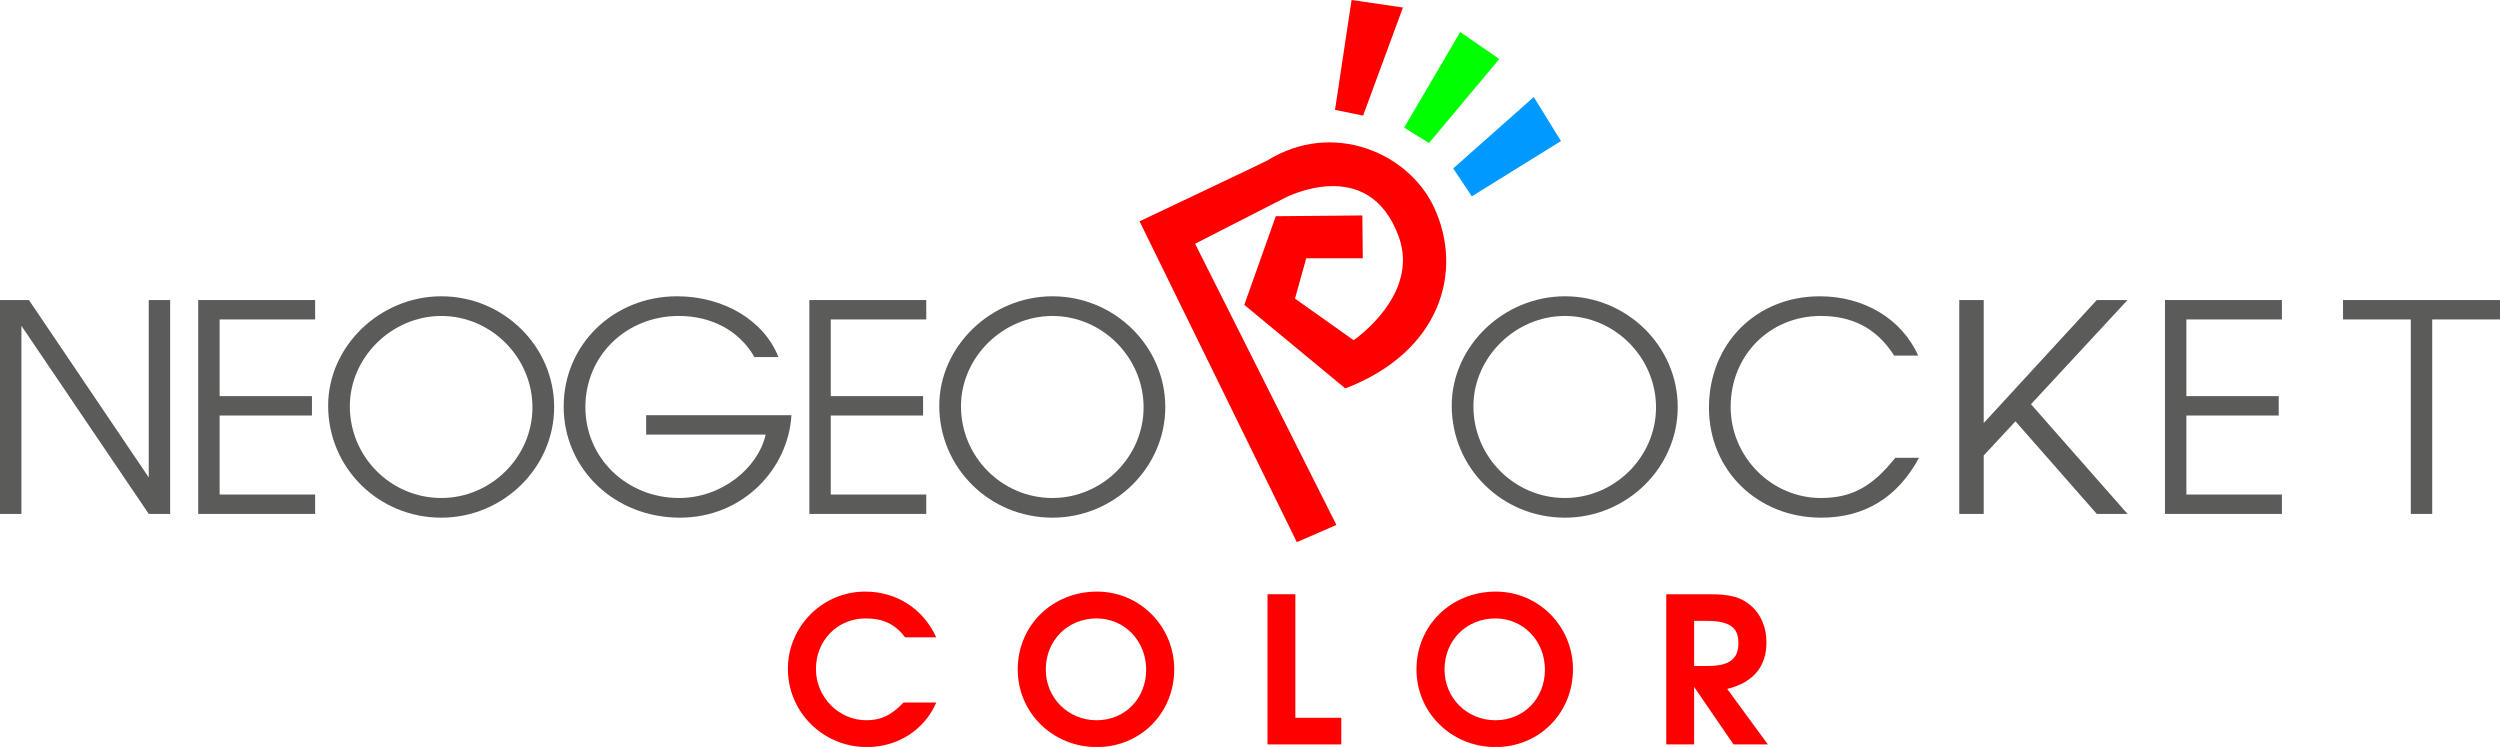 <?xml version="1.0" encoding="UTF-8" standalone="no"?>
<!-- Generator: Adobe Illustrator 17.0.0, SVG Export Plug-In . SVG Version: 6.00 Build 0)  -->

<svg
   xmlns:i="&amp;ns_ai;"
   xmlns:dc="http://purl.org/dc/elements/1.1/"
   xmlns:cc="http://creativecommons.org/ns#"
   xmlns:rdf="http://www.w3.org/1999/02/22-rdf-syntax-ns#"
   xmlns:svg="http://www.w3.org/2000/svg"
   xmlns="http://www.w3.org/2000/svg"
   xmlns:sodipodi="http://sodipodi.sourceforge.net/DTD/sodipodi-0.dtd"
   xmlns:inkscape="http://www.inkscape.org/namespaces/inkscape"
   version="1.1"
   id="Layer_1"
   x="0px"
   y="0px"
   width="397.423"
   height="118.741"
   viewBox="0 0 397.423 118.741"
   enable-background="new 0 0 409.081 164.97"
   xml:space="preserve"
   inkscape:version="0.91 r13725"
   sodipodi:docname="logo.svg"><defs
     id="defs4189" /><sodipodi:namedview
     pagecolor="#ffffff"
     bordercolor="#666666"
     borderopacity="1"
     objecttolerance="10"
     gridtolerance="10"
     guidetolerance="10"
     inkscape:pageopacity="0"
     inkscape:pageshadow="2"
     inkscape:window-width="1680"
     inkscape:window-height="975"
     id="namedview4187"
     showgrid="false"
     fit-margin-top="0"
     fit-margin-left="0"
     fit-margin-right="0"
     fit-margin-bottom="0"
     inkscape:zoom="2.9774055"
     inkscape:cx="198.2965"
     inkscape:cy="40.892637"
     inkscape:window-x="1671"
     inkscape:window-y="-9"
     inkscape:window-maximized="1"
     inkscape:current-layer="Layer_1" /><g
     id="g4141"
     transform="translate(-6.244,-4.637)"
     style="fill:#5b5b59;fill-opacity:1"><path
       d="M 29.891,86.333 9.649,56.43 l 0,29.903 -3.405,0 0,-33.998 4.6,0 19.046,28.201 0,-28.201 3.404,0 0,33.998 -3.403,0 z"
       id="path4143"
       inkscape:connector-curvature="0"
       style="fill:#5b5b59;fill-opacity:1" /><path
       d="m 37.754,86.333 0,-33.998 18.586,0 0,3.083 -15.182,0 0,12.191 14.676,0 0,3.083 -14.676,0 0,12.559 15.182,0 0,3.083 -18.586,0 z"
       id="path4145"
       inkscape:connector-curvature="0"
       style="fill:#5b5b59;fill-opacity:1" /><path
       d="m 76.395,86.931 c -9.983,0 -17.988,-7.913 -17.988,-17.804 0,-9.431 8.235,-17.39 17.988,-17.39 9.845,0 17.942,7.913 17.942,17.62 0,9.615 -8.097,17.574 -17.942,17.574 z m 0,-32.065 c -7.867,0 -14.538,6.579 -14.538,14.354 0,8.051 6.533,14.583 14.538,14.583 7.913,0 14.492,-6.533 14.492,-14.399 0,-7.959 -6.579,-14.538 -14.492,-14.538 z"
       id="path4147"
       inkscape:connector-curvature="0"
       style="fill:#5b5b59;fill-opacity:1" /><path
       d="m 114.345,86.931 c -10.397,0 -18.494,-7.729 -18.494,-17.666 0,-9.845 7.913,-17.528 18.034,-17.528 7.407,0 13.848,3.864 16.102,9.661 l -3.818,0 c -2.346,-4.14 -6.763,-6.533 -12.007,-6.533 -8.373,0 -14.86,6.303 -14.86,14.492 0,8.097 6.579,14.446 14.906,14.446 6.717,0 12.513,-4.692 13.755,-10.075 l -19,0 0,-3.083 23.095,0 c -0.507,8.557 -7.73,16.286 -17.713,16.286 z"
       id="path4149"
       inkscape:connector-curvature="0"
       style="fill:#5b5b59;fill-opacity:1" /><path
       d="m 134.905,86.333 0,-33.998 18.586,0 0,3.083 -15.182,0 0,12.191 14.676,0 0,3.083 -14.676,0 0,12.559 15.182,0 0,3.083 -18.586,0 z"
       id="path4151"
       inkscape:connector-curvature="0"
       style="fill:#5b5b59;fill-opacity:1" /><path
       d="m 173.547,86.931 c -9.983,0 -17.988,-7.913 -17.988,-17.804 0,-9.431 8.235,-17.39 17.988,-17.39 9.845,0 17.942,7.913 17.942,17.62 0,9.615 -8.098,17.574 -17.942,17.574 z m 0,-32.065 c -7.867,0 -14.537,6.579 -14.537,14.354 0,8.051 6.532,14.583 14.537,14.583 7.913,0 14.492,-6.533 14.492,-14.399 0,-7.959 -6.579,-14.538 -14.492,-14.538 z"
       id="path4153"
       inkscape:connector-curvature="0"
       style="fill:#5b5b59;fill-opacity:1" /></g><g
     id="g4155"
     transform="translate(-6.244,-4.637)"
     style="fill:#5b5b59;fill-opacity:1"><path
       d="m 255.01,86.931 c -9.983,0 -17.988,-7.913 -17.988,-17.804 0,-9.431 8.234,-17.39 17.988,-17.39 9.845,0 17.941,7.913 17.941,17.62 10e-4,9.615 -8.096,17.574 -17.941,17.574 z m 0,-32.065 c -7.867,0 -14.538,6.579 -14.538,14.354 0,8.051 6.533,14.583 14.538,14.583 7.912,0 14.491,-6.533 14.491,-14.399 0.001,-7.959 -6.578,-14.538 -14.491,-14.538 z"
       id="path4157"
       inkscape:connector-curvature="0"
       style="fill:#5b5b59;fill-opacity:1" /><path
       d="m 295.765,86.931 c -10.167,0 -17.85,-7.544 -17.85,-17.481 0,-10.167 7.499,-17.712 17.62,-17.712 7.038,0 13.02,3.588 15.642,9.431 l -3.818,0 c -2.898,-4.554 -6.901,-6.303 -11.686,-6.303 -8.097,0 -14.308,6.257 -14.308,14.446 0,7.959 6.486,14.492 14.354,14.492 4.969,0 8.235,-1.886 11.823,-6.395 l 3.772,0 c -3.403,6.302 -8.647,9.522 -15.549,9.522 z"
       id="path4159"
       inkscape:connector-curvature="0"
       style="fill:#5b5b59;fill-opacity:1" /><path
       d="m 339.568,86.333 -12.928,-14.722 -5.046,5.429 0,9.293 -3.889,0 0,-33.998 3.889,0 0,19.552 17.974,-19.552 4.887,0 -15.346,16.562 15.346,17.436 -4.887,0 z"
       id="path4161"
       inkscape:connector-curvature="0"
       style="fill:#5b5b59;fill-opacity:1" /><path
       d="m 350.41,86.333 0,-33.998 18.586,0 0,3.083 -15.182,0 0,12.191 14.676,0 0,3.083 -14.676,0 0,12.559 15.182,0 0,3.083 -18.586,0 z"
       id="path4163"
       inkscape:connector-curvature="0"
       style="fill:#5b5b59;fill-opacity:1" /><path
       d="m 392.891,55.418 0,30.916 -3.404,0 0,-30.916 -10.774,0 0,-3.083 24.954,0 0,3.083 -10.776,0 z"
       id="path4165"
       inkscape:connector-curvature="0"
       style="fill:#5b5b59;fill-opacity:1" /></g><path
     d="m 201.439,25.527 c -0.345,0.213 -20.283,9.656 -20.283,9.656 l 24.999,51.004 6.291,-2.742 -22.463,-44.698 14.099,-7.206 c 0,0 13.473,-7.244 18.289,6.129 3.341,9.279 -7.185,16.41 -7.185,16.41 l -9.32,-6.609 1.785,-6.412 8.989,0 -0.066,-6.808 -13.763,0.122 -5.008,14.089 16.061,13.286 C 229.017,55.94 232.719,43.115 227.959,32.935 223.923,24.3 211.882,19.048 201.439,25.527 Z"
     id="path4167"
     inkscape:connector-curvature="0"
     style="fill:#ff0000" /><polygon
     points="222.934,23.017 229.268,5.831 221.103,4.637 218.47,22.102 "
     id="polygon4169"
     style="fill:#ff0000"
     transform="translate(-6.244,-4.637)" /><polygon
     points="238.375,9.725 244.581,14.016 233.413,27.375 229.457,24.925 "
     id="polygon4171"
     style="fill:#00ff00"
     transform="translate(-6.244,-4.637)" /><polygon
     points="250.069,20.057 254.391,27.06 240.215,35.85 237.259,31.408 "
     id="polygon4173"
     style="fill:#0099ff"
     transform="translate(-6.244,-4.637)" /><g
     id="g4175"
     transform="matrix(0.394,0,0,0.394,122.802,55.17)"><path
       d="m 38.106,161.4 c -17.712,0 -31.898,-14.104 -31.898,-31.57 0,-17.139 14.022,-31.16 31.16,-31.16 12.464,0 23.371,6.724 28.7,18.449 l -12.546,0 c -4.1,-5.33 -8.856,-7.626 -15.908,-7.626 -11.562,0 -20.09,9.021 -20.09,20.419 0,11.315 9.184,20.664 20.336,20.664 5.822,0 10.086,-1.969 15.006,-7.135 l 13.202,0 C 61.312,154.511 50.488,161.4 38.106,161.4 Z"
       id="path4177"
       inkscape:connector-curvature="0"
       style="fill:#ff0000" /><path
       d="m 130.848,161.4 c -17.794,0 -31.898,-13.858 -31.898,-31.324 0,-17.713 13.94,-31.406 31.98,-31.406 17.302,0 31.16,14.021 31.16,31.324 0,17.711 -13.612,31.406 -31.242,31.406 z m -0.082,-51.907 c -11.644,0 -20.5,8.856 -20.5,20.583 0,11.479 9.02,20.5 20.5,20.5 11.48,0 20.008,-8.774 20.008,-20.418 0.001,-11.645 -8.774,-20.665 -20.008,-20.665 z"
       id="path4179"
       inkscape:connector-curvature="0"
       style="fill:#ff0000" /><path
       d="m 199.728,160.333 0,-60.598 11.234,0 0,49.856 18.532,0 0,10.742 -29.766,0 z"
       id="path4181"
       inkscape:connector-curvature="0"
       style="fill:#ff0000" /><path
       d="m 291.732,161.4 c -17.794,0 -31.898,-13.858 -31.898,-31.324 0,-17.713 13.94,-31.406 31.98,-31.406 17.302,0 31.16,14.021 31.16,31.324 0,17.711 -13.612,31.406 -31.242,31.406 z m -0.082,-51.907 c -11.645,0 -20.5,8.856 -20.5,20.583 0,11.479 9.02,20.5 20.5,20.5 11.48,0 20.008,-8.774 20.008,-20.418 0,-11.645 -8.774,-20.665 -20.008,-20.665 z"
       id="path4183"
       inkscape:connector-curvature="0"
       style="fill:#ff0000" /><path
       d="m 387.755,160.333 -15.908,-23.206 0,23.206 -11.234,0 0,-60.598 17.466,0 c 8.282,0 12.628,1.148 16.564,4.51 4.182,3.526 6.396,8.774 6.396,14.925 0,9.43 -4.92,16.072 -15.825,18.778 l 16.399,22.386 -13.858,0 z m -10.907,-49.856 -5.002,0 0,18.204 5.493,0 c 8.692,0 12.383,-2.788 12.383,-9.184 0,-5.412 -2.214,-9.02 -12.874,-9.02 z"
       id="path4185"
       inkscape:connector-curvature="0"
       style="fill:#ff0000" /></g><i:pgf
     id="adobe_illustrator_pgf"><![CDATA[
	eJzcvWd38siyKPx+3mv5P4ADOUgiB5OjwQYDxgYHTBDBBGEJZuY5H+5vv92tLJQIc9697pyz/dhS
q6q7urpSV3XfWZttb3ZCjUhvwIdZrv5zd5enyeGOouMW9NhSXa32zI6GjxwtpwWP+DDYKluNDriW
XZJmFtQmjt6xb0vwe0eLmtCLGeW0OJzwYWexW5Hg8RNJWcrgf01qvCR3ljy1omjLippRPuavmVPo
AgBZGO7ABxE/TvgJDA9ZQvFA0JJ9RE2Gm7+GDLP4H9AADweiAfgwR+03k8VmlqP+iVtiYUsAj1lC
BPgOQ72qLFoko9LGh0UIIhwKw5ZE0BcmIjEiFo5GQpZgLOYLx8JELAj+CwRxCKVAjfdrcrNr0tSY
ZBjUfSZuyf8ZbiyPwxl4M7T0yNWK+tuSWw3HS+k3JWqzA2075Fv5D01mJ3+BZxTtzVGrCWzmPnjT
Imf71ZCWwngiyQk5OQNSthoalBYrEkzSeriz4AE0Z9kqTgxy+8Vq8rRfj0gwf0QojJ4HBmiMLwwY
XJydLvQ8MqiuwaM2udsBeoLOICK3yjkpZcBT9H+Od9CBBWIkMLGfTh4yTW3XQ3oJvo4FfESIICLR
cDAUDQQsgUDMFwCkD+PgPwyLglkkfAHxvyB4EJQ+CHAwO+R6uwKcg2aYiEV8YB4JDPyU/M43BWRA
zbw4HvXh0Qj4/2gAC2MRQBZAFyyKB/FAMBIKhC3hKOELhogoFguH8HAsYIngmC9GREHDCOCPAE8s
kT/Ivxbk33HLE7UhObJn6V2bZdlgEMPYn9yr1n5F0i+bBZxVHD2LsXR/pCbkin+GQJRWQ0Ru9H+4
+JNr0RnSM3IHWJ1a7XdoYUYFLGBu68M/JC1B0tiSmw7VRV2NBmQEtYQAEcLifxFLwIKHgjFLNAqo
GUZYo4QFx8NCZ3DxJ4cSwofQebwRyCVNwDgNIBwWmzjf8cigTC8mIjdFCEuU/YEG5wODgP/heIzA
wPo0+ySG/ouE8RCYS8LME44ugMq7HbnhCQVWR/5RwuuY77ENR1LcTPLUGk44g0QQ4PINWABAnnFv
xT/QOwBiv736z/vVfwIx/++e2pEMgLgigSzyz+jhX6QFJ6L+4p6mAAtikhajIUP6p4AhFhv26WTE
PgOyZrFlFgC9fzKczUia+we8948XNODG6Yr8x78l6d2c2jPDzcTfHg9pauOfgeWOYK/I6c7fKAKG
DLGw4QMAD/0Opmm+E1Cipvwf7KvRHjzd+cnNZMjM/eQa/bMDkoT0g/U+IeECB8AYBVL2Y4r0Tyig
GIAsB7wV8/cmC5IGI2YsfmY7HANyhIP+8Z6myc34D/gj7B/R1JLcjKAsw8NRP9/eP6a2fziY9GRK
rhebxQZ8HiH8gP6L8XC1oXb++Z/tnNz4aSSMwIcT/3o4ht0CZAWT5N8CbQe+3DP+3d8UswdEW1C0
fzenSVL4azje70j/em/BowE/ejYZg/lH0MbkZLFaDQEksOqFL0CH1kNmvF+hHkWj8OXvfkiDb+Cv
8+FqyuLgHjIWwMH+LOIHACrLYsxKZjPL0jcrjD4LB+DPFv15rgv+IvrcX0QfAyhFyedF4bsq26rK
oqhK2lSFNsXd3P+EEAIwDfaDBvtBQ/JBg+1TQ/huvV/tFtvVH3+DWUGeeOEH9MJ+/CL5+EX4qse+
7MwpGnALCZTUBrAa4x+yiIf8eIaSr4cs6qEAZIjIMST9Y54cJPs5yUInxY8BKFL4bsG2WrCtFhIU
C6ENCcixYRFSbHOK7xMl+YDimgjfTRZ/LeADlhh79tM9i2kv689e+OYP+3qHiPGHf3z1n06RFa+h
h0GHAfpGomYCAyRoipsxBQ2duGWgZiVomA7vftXWflUQrMjv9K8QViDreJys7dj5syXP6CVnsWhb
Mip95d4ddJeHZbrHbO8GoLtNwEk7JByetuhddNBc7cHLMk3tt9XNlLr6j4O1lbvkGCADCn5iaYx+
wB/A9EU2kqVDA27dzMDfQhvfcLF1GgAEOogmLexb8C36E/w7hf+a+b5AToGRJwJgnxY3f5EraisB
LDwBS83yOqS3ZoA3V8MNICl6IcCuL4AGaw4ByUTo4jNTYIH42wIioY9QGwUKnQaSV6ZQDXdzYKQD
xcUI0Nk/FZ1nH5oB2f6zHlGrBbMWAEqfCL+b7B1QBZvGhu0mvWfmlg5FrURCsA24V+Ik0zv2m/8a
JEJjNQTg5X8v8PwQGFdAUG/ni7EafJX3AiKNb01x0RhRXQ2j/JWA7PCL/yY8PBMBswMIP41lrdum
/fdwN54D8TKigWonDdYinN7pYjMBHW3vFztSnC9qvYUBAEt7PtzCx7BlSdJShBuC6kGqALxeQ9Vw
yjcx9h10DXd/gB0M1H9tQ/29QX9Z4pCGGwqQ3v80XJMWD3jdXgAHlxTeY5YG/AGc0VggFo3E8EgM
+EDRMOeLQZX3NoQtcM5Le/sD/3oAv/2AZ39bcMzyaHn/xCyTK/CyxTZ9A8aAnxXkiav/WPxAlcBf
lH17B8+HwMz7NNFBwUXEuQ5BVL4I8OuxWBSLBoKxMAZ9tnAkBpztEPC1gYMcDaInGEHgsWgwEA0H
g/BJDAN+AUbEQrEoEQgLI8seNU5ce5xoYsBkSqbFeH6bQ+AHQTsQYm+OLj06ZQwFUfPtf+AsKIMr
zTH4X07ss9Cz45ixDoDKJvmQMGyTE3kfx9iXrF6EoP4//jkApnyqhYHrNB94KQx3gLvuBn7+AeRB
+OdiDMkzpP+wDzCLvwpeOmAMKkuTwyyyG5yQg0HrLE0P/2h8GQHLTBqsskRxLOKTxkn8LXK4alKg
m7C9xYGiO2zAg0PAYy8smO1q+OcR+MjcG6ihRtSQnlhwsKheNgtgoYLFBB0aiwOuMa4dzmIBMizb
4h4dhMgOgmhix1rkqkO12D6xnWxSzAKOE70mOJDKsJwy6GYeIi72Owf0BjCNGX6kHH9JBpfg/xGo
gSaEn523x/oToIrG/ICv/lkDd39CeoFSoRcj4EIxahP7vwLmQlgk7cZz4FnSJM9KBMdK/Gv4Y/dn
y5PSYdswg7+GNJMA7MTzkbTtX8PVXmgMXzAaDTfS+eFbev5fIhXQtKQZKq3g3sXEFJn4ppdk3NMH
OFqg3Q/czCABz7RJblGaGKi0+SWZ4nyi4PpEMUeKxXC0Ik2tDDMz/f87I0ChMN4zO2r9L4qF/4pR
Hif64n+ZHyVsexSn/6ssGmeG0OyG5g9Yh+Y59X9j3YAO/bf157+DQGtyN5yAGbtAZ2Jnd+ZmwlnM
ppaApDVLDN6kBfY7bhGMb7ThZakPN7M9jIQ2qS106FlzlQgSUeGjmGXIG75jlBNAWGY0eUDrw4b8
Qjsw03npMNkufFyjIPcIfMh/FwjzhvR2OOEVNcYbqeshsxR7wD5jttRO2W64WkiMoWzVkt3vKEtr
CHeZFv9DKpsjGvEEtCw3wEig9jswYEqgjqRtzLIdbknawizW+xVy8vThLRgK7oBbRjBuieLOMmkJ
AQJnccNsh+y22oxeTCyM2M1wKBQIaU8MLpsYw8a0YP4YNh2J3GjIHCJYw6YSsChZRGjLcymbTtIW
KYDLCNukSYak/yItHfKfHYpQDUeL1WLH+yOO90dystivLeKu++eh76a2LrhdZjC3CMfOInXwQhjP
mXBUjyQzFxgKMYEEHc/LmOyTxn63BVxl8FEwKnwkCaDD3fgB3LgHfQdO6m64GfMdi+Ix3BcOWqLB
IO7DQqEDd1cJpr0bCm6gQGDc+LPxcCVZOWjOlG1gygTPBlHMxyYAYATO9+rwixbcIy7+sxMlV4CI
QJ9dFT5qXZawu0ksdXIqRwLc50hQA0lpRVG0FIlej1DjnMjRhm1b4kLRnGjUsLEdjkWm1qI4oogE
PxEmcK2BQSrIiReL4jptJWChrNBpKQ4qqD/TpeGYzMIMC0MaQLAHJNAj13TKkPz0EtpwK3C/j9pU
SNgdFUmo2m1xfAFNwHlytZLKLE1CwIZ5ai/wooNN1ZOo+WW2WtqvVrx04nL6wFtDIkOqmacxGpuc
yIQGGTqi7SJVc5hlKshMoDJRSsUOiGWTTZkdTB8RjPMDv0xurbfJVWW4A1SpU0AWQdnMyOJQGq2r
MBukWpC1lb7vQBsUolbpdFjS6eFmt7AAy2LICA29IV7E6wjOFgmthL9IxKbd4WbBzMEsS8Wv7uKG
O7tkd8EsWCUHpbdS9EdiJkW/CLBDbaU9OFqJiJBy1A74rTJg4QgEJkplBN00VFUSRWIhADOAcsOi
MSJgiQbwsCmYcEmgjsJ1J1MCmmQX48PVzYT8p02Oqc3kyI9KC5oRCBIMCATBsUjUfOdFMpvuPWIz
HabR+k6g04V4TYB3LqsJgA45LRLBBa6IRINHcBoEqspoOCbxnKQyi0Z2m/cvlDJiGQ1XEhsM15Bz
W95Upf4i6S3cKGEMvhivFltgKcPYwT8WmBhHCfEbB2/qWPhfJCqj3S0j+zBH/fPWE4QcoMKYoifk
REXAWvxP1E7+njcG6mCofKS/WlCTziofOw5tbL8Yf/H/UCMf7woAb2emZEdlW+AtrA6ZVtmKJgFh
GRJ2g3bKB6FsyiwX2xGYNN6BFGmnbLkFrrG0i1oQ0YQOVyuTzfjRyzxT5M/A/c4HagT3yy2aigh6
sVADZaEGEt1IDW9H4uYQ8FNd10aCBzXOQybMc0zYkjHhQdsGp8rbMlWOaTXriMZBRHQ+2TasZ+Rn
k7IsOeUKk7VtKBeUMR1wS7HZ1iWEnOCwtRrF5d4obGWSXmxjY4LJ22lQjG1kkmQcRB0hFLNsKFFK
WRYbJITgjiFpcv1rLdHRYrceQkEo93MFo1TafjtbL33AGiMn1HTqGyF5z9vomu1RycJBe7XVKAe/
Z0hg/eXgnyITSTIodIQZFE4kooZ8GR1gZHYr34QFiQgrSCkDaQm/4z6QxPnMfLSdrGGNwsZ8v7YT
8+DZTQrxE7VJ325prp3eVIBGXAd4NyUW8hHQQCIILIIFcNX5Bl/9vZjs5oJhhfsi0CKMoCqhmNY3
c6m3F/VFwsg0JaLRKB4Nan20gMmiPphiz7tdvhiB9G4kTMQCsZD+hztKiKxGwzDRJBYjwpFQJKo5
MvY7WtpVLOQLhaBxEwpFQzGDrsr43wE4GYiPiWX0x1KggdlD688uBLORicJDVGMl/bVbySiuA4yS
uu064JTtDhgKNUNxVAOTYUIyi9lGGrcl9BT3CGaoGcFELanp4iBApm4LMKxMNLfs4GfyiTkc+4r2
wVVv0AR4MYANdjBgrjcg2FTQBCNYNcerH0K1OT3xUfQCltrJxbtqyylQlXOK/h9+aWg023K5KrqM
gRDPfPrMyDXiNwdxTLMZAwOcAjTDhn8ZjJQZb1fjPzoikG003jC6bA0a7YAzJlgf2qMEU7Yabk2Q
g2uoNwCkKckNjIzoinrYjIGZZ+Z4GbVndYNksZj5CKyCHSxZ5TvjI9TFL2wL9Aq0nA==
	]]><![CDATA[
	FIJKxxowajSmqa1RG+g0LIABb9SOliQHGuKFOyajIc3oTancqJGoKxOtd9JxGTWWKiYT1pikJyZa
iz0x0VjaE7WVNd3sfJOVgURkG23pKbXRFYewHbMfCas0oDZbDBjuX6SeJwiajBbQeNabdMa3IWdD
SeajRitom9OwSk+fh2BDoJc2BtBWOIQ3FAaoLvlAQ2Y+nMCaJ31wQE/DeMYG9E+khyo8RbOImjb4
Z+uTx1oCmBpe0Iw+8DHQnp1a05maO6LWkFOZkpC22tyKDdmAtkFToAL1scJI81DudGq0pLZjPYmD
WjB6049aTPY6lhBowey3iN3+ngN3UFio5vZZFaAMLBl6QjMm9A5qNt1vxnoMxjbi3H2ByQyUDfpo
uNkIOQXqYSLUzNDJGa+lZpnjxdf2WV7JkSVPDXfAMv9wtF8bzQ+n5S/CwN1cA8NRal6qzRNoBP1F
6aauaiM+Jjle/1nqkFjSktrNBb9VHrTK8u21wlYhcYu9ufiHXDVJekoKLWV76mxcp0zDslHQHBa/
sZvsutvq7Fd1GCiB5UXwK5QWcPCVHBcbEDkaGfuZGWw8DQ520TfDg5SSgzZz6u/KYnIQlWp3yxAb
WzClmGTwDp5CAXfG1DJSwGuYAlMjaaXTA97wZZfKvoNXzdlUtRfsoQ68XyyCQlUIkr1CSfeK6xE5
YeNVh12AfZd8FhDfNGlyvGDUh/Q2VApS8LDQESLWuQUfrcq289VqNFQg4RJDb4Pphu3dnXy9tyeG
b56HgK3hzWXo8noen22sDyWrx2HPL4Y+5jb8UimGb+KZl3LqMZiO1z/sjxl6P46UisRj9A4PBm8w
jCn8FGYe7DaT+PK5MknPlskwNcIP0GQSdSvNt3rY5WaV53omGSTb+cV9alzw+eyzA1z1SQ8gjBRK
d/FIv7wr/Hzmgn2vJ7um6ky22t7N3anwzb5UCN6+5n5W9leApjDFHkaq0G4jsWmk+/z+ke3kfV1t
rNJ28c9Mcln6zMQZ39pd8NztS47yZArQIHqVvgeNfWH6+RrJrTKrt/g0N9/l55E+LqPIt60wxuu/
mWTa/soCAp1m8l+zLwr8ZvstVCdVa84b/bnNtr03G7YTb8PJHqCJ/Tjc4+I49OzIz4ODRDJ7F7C5
c0+eb3cmb38p5cm9K9V9uJknxuPhEv62cBen9TmLGsf8wwi9uP2OL74eJrnVXdrupd0f+2y9bfuF
A3BmEg9zeD5JONH9zGQ3Y/vaff+Y8EfWH/eLSMTPTANZelzF3cs4LoAcFx6YLqBcxE5GXgPYJL7I
+4dgkvHHe4fXQ+ZWkeaaHUOvfpfJV5M3r0VPLAQrlQrV9/BNKpKnvtzJ7uQ9ToxuPhHc1OYODCkV
dt3AaXkPv4afN5BUqdzSGfZyDNqd1DH88+ax4B8mbSWru09DNGH44gtBQU0AGmx0XQ2iP9ypUpL7
LflarLHt857iNwuN6BFVwMFvmDuVKnqIQnp2zwF6vU8mJj9PX2g2hR4DeI1ciEcDWuUehC58il3A
Hfct2IoMomcha64wQOQukEw6GO6Hf8bZTuHHXZj6a7/F4dB+mwuPXp5jzbu3l2wjn2sWpu3Fb+b3
Mw7P58gFe50BS9B+eNIvDnB3Nxd8yzZKhZ/XQX7xE/Ynpuu7WSk/deGAhqnvSKQ1oUSE0fbvupZt
1F21UsE5qbHU4WnNLgHIArut79md7g5/2SGlwtFhJtHZXWc7D7v94eAUxJVQgp+MN9rKg2qDFdTI
ww3IYn9yNyO+k+kCVvrIBBAfJL+TpQLgEZfHnaNiX8r5khNXOrn8ZLDsk54ze0QnOBopqR7q5ezg
AUd8k3RvE98lx7Tmy2LJTp9w3n4l2Z7IKRLet2JkyWHbOvPzcGtZdNd9JZFfwTroUUjYtIsTyKgZ
sLrWNjC4G2d+Ni8ykcT4pZWN9IlX5Tw0K6uuDPh1uej1jGJq0xJbkrU8QJPtPE7cQNikYoVcvbdU
6y9qKmlX7kWmYPEUCYwoBx8P2WfXLDmbq0SpEOoT7lT5G5asiUMD4xpPS8VCKJILextdJHt8eKXr
QVgL/u+tK/ezm6xzq02Xynbmb7cARs0tANgWPdQTUbJ5I+/Z1nRuB5992nJhd33OiU5nYWqvhEF/
qTkrEovdtwov0QGG2mcnUMrM7t+gvP8ujILz1+zL3ZiRt7NlW533VfRn5U0i6SbqBYhGbEA9YMnc
0rFdlJJl3CER9f2WayglC9AtEtGNY6N90XH/+ypqHsVbyNCOXWQGOki2DxpEv92JKjMF8nt8E8rh
+9V7tv39kOfexrLfmWQl7wNNvrtAHtRtOby/H2Tb+05QfIsaQ5kGnqwz9DhuY6dMulD9vWS6kd9E
IrXhDfawe89gNce6CH5MclgNn2TZ3x569zHw21sKPBtmpM/wWQ59AdFImw65L2uOWZ7/8gf85ow1
2Y+4z3kMLCAW2rYE2qVb4LefAtuEa7zl0AgdhK2kgBCadUEJQ9J94YuH5aTAdYftE+wdggI6gdCw
I0UgYbecuTb7jIOGxoXQwM+VVBI6rcRaT3LUAfDY0bynJZ8/7BpJ0OolDX68Z6XURPgdXxmekMln
CRFYkvbtTzyUr6xIXIhGPlvq83vsZChmQkRDWMs8vUBXufbvKZ5UMoqw7cQ/WaZB7ANRH3ZCazRm
pgWNgf2NB8m9lf0JeQPNjQZ76PBG31qXjkvkl0N6oRcIjRq92OEiYvAUkYwaNlalK2IQyag5GopE
Uw4cfMQhFGDIuyNZreyA31MyrBAei/Utxa4bccrkU8uSD4Jk2wNiqC0ZbmXCz+A6kLIqwvXDzQ1s
cCy5DZkGUf2NHZyE04TZFz9i1+MsfxIzomnhBswSDa1piN0ZbvC/oSHBgbBjtX/IbUJXttOtbUoZ
O9kBfsCUkOqPWHYDtOesXvp+7MVLVpcPqjWMHMWjvAXgvQX2TGGZeb15meUXX4NMcbz8tbG6TWJj
hHZNbXdHaou4X5G7A701uceDulqYeZ1p1iZsVp0fotKT+WPYTaZrd8Ty832rX6jVfnPSIeUGZLa1
KTQy7S96BI3bVWaNy9G4kWsRf8JWg6T3u0Qp3/qvne/AUe1ui2NPx58LewivxLXEc6NZgXQVK6LJ
hQyoh31MpA1nnX1EGxLvTmpZAP8VOsCxVYmasmbbAYC3IPjMS/kfWx9Z2DFoQAFbPtQ/x3kx4bkg
A+pM58WE58KbgwKjeuHgWMda5iF/LUUPJrry0RVuHl7ulpzZ9PaQQxauSCoR1P9zjgfyt3mPq/JR
qOXCdoDBOco9Z95duee7zx0ylbGHMh5RIZXUVUHcnwrXfIXqT2QoUg46HpB43BRkN5VId1XvZBsv
NcD2YJmyPCr2RMvnYEmaCoddwjoo51bh2TvyDQAa0T047CrZKJSXdyRYZ89JGP4Yg988u/L2ehSL
uRPBJzncuoYPk7Rzwqacba8ybvD57Bcft9INIvNijXHubMdFAnotgwbBAaK/vMnPP6xx0OPBgGeB
Tx8YsA9Kgdzy0Q0cleY0KCyUOPQbvnJL4t4qvhB4HotP1isMTtWDzJMO50rJ4odPgBIpfX26bkrF
zR4uT+Iuto6y/OW59b9HI+P6Q+65mWkSzt76ievqvneXfX5qd6FLzr94/QlwZKZsWGS5HzWx+ta3
KjMNklag5penAvulUQM0AmeWMjQ9fwnGH1/TCEMCSye+oQOYx6axfFUCvLHNVXLBfQ7DPS+MVTYP
71/ZWKLmFV50gr++RZb11oqeDH39UCm5nJ4gEF2vwAHyTDZAXbVKpYHTOodjDWSSo69N5vXZbYvP
3e0F0IaxH8TuEll9EOqoeAsPtOub47RDvrEWU2xTYSXLoJlbxkQ4a0MqEcVsjFZyQIxT6i9jSU/g
MgbeIjXNL5hFGIUfvO/AqCj+5hUgTUQDJHCfrUCZ88s4gJfztRVqEsej1icoBZy95i5b6+ETdi7v
a0+TwmQd8/As6LgG7nwaK+QrN6xy8lLWlI8NGLDRttf7UJz8tpEcqSpNf27la+EAaHuDbBGAhsX5
9BL9LA6+7t5B92fWzG/uyyGosLnAfUAGh2/vADFiVaiDZsWRv7+QWzZIfr8jF59T4fUZNKAir4/b
tlyfs00jyUCRLH41RgNgsSSg7Jk6i2M39pENOmLPQBS+Rln7gMMfuMkk0y+2QnW9eM+Fum++7LOr
Ocu2Ou4SXDd35c9IbolPaKkBwyqYe3+h+l53QQukhZoAWZ1sq3U/2rHdtkuDG1uvMAUky62it57C
g8PpQCaPKAWQeTG7WwLOiF0nprftuQrWIFCrLabodoWnUn0H52s7yH1lure7nYC6DqZ5Zg3v6iXo
FOZCHZ9X9s5uxarv5SQHQ1C5KK77+DOdxhf250dg63mypUKv4lIbnKxdyA3QJD6p9w+9Vl1X5Gmc
aCiaJMgv5xLF3eJPs8Si6KH6OBCTITzbDpU+y+udyw7b/QjC5oCXbhigWx7nrHmTDr+V80/5blrB
INzeB219Byb1bwvMdOZXYjZyoDAfoPArPEgK7Z+ozIMPLNRaOHxf+q0kC6t6SDSQuYn8urEWpu1v
Kr+4vg0B/g42sptUlVJjJDQ3kPca1Hgbe5z68WwjXqxlErmt1Czn+pZ0ZGhvbA8ldCYb+Zw8Faax
b3+xT+5sCpLGfmh7B9gCX70sNW+4INHkLCNYUejPD7H7oFvpqoRVUvfhgBqXxJbZYicbibWQPTko
TJ8ZqKRZqcH1t3JTymc/Z6V8Ztaq3N7j1WzMv8yqN8m6fjLdTnVYShZ2ku4AuXxznYm/krNMdEsP
UChTBU2RcLrQfAFeas7NjpW1/+RQkuXV49qdipQrUN/89hM9YbYCQGoWGRjifwY88mPLdKedvQR4
KvywL/haE28m/vSzlFju4EcnfF3a5LmtG2Hd/mYJuBWRWwN9KJsC+8o/J7++eXKTQSlFKo19ofLF
MAXPqFRMOm/vXgBH9n5z60YqdMg0z9dAnS37yIBK4A4g9IJ3wIbr+AvTDg38QWy6lizFKvP5Xb4r
WWsZ+uZrV5hStE+Fb2NAj86ccHPorZSfpgPiMuL9G2gxRGD4ljW9SrdvPwuMCC3nhXLqjgR2RyzM
Rm7H3T4jwE2UHNXJK3RAP6C0eCuQyS/oSOzdoo8obBMFXA5nNEQnXoGxVP7JNvBcAHjj6WUmmdre
SBclbx2B3yZ+CSExxtMPp16CxWzIW3uGIgNXQYNaoa5+lYiOqpK6LtU3xXFoA1B7fU4VetmzkfZj
CcxDr5mlslOHBhpA/VpUC4YDGFXYLP7oDgDd2rFZTS1ZGfdzc6O1AIS4PbYDy7mzyWJEuvQMWOsb
K457dKiQqWx/+cYeChp6YZabyr3MCm0/8iaH+/6h/yAhEFBDn7lVJHOLPA1uQzQMdyYirj0UHa24
d5qkhbFKYxWPFSeWW6223wo/X8JpElU+Ko6wpF1q33Mgw+yL7GpIwj2NG7jZg2VbVA==
	]]><![CDATA[
	fVfwNH4nvAG13AvdlukbhMZWHF+HP4GnY6VLxWirorRAfiutOnKnE9O1zQa8+5+waCKpWAWPQH4X
fWjCIRodQyPxWnQ37G5Awy+vXrvUI1iPtVuAuuRTQw3QCNhfM8lVySk10JXQ2toLEK7l3/xTMfaN
FIw7xfRjoqCEohOO6t7x7OxBD+bJv7iJJzlbl29VGqz8YSAww6tM5G1WzEbLzA5upHtLjgdvN4+/
rJkEGbetwahbTinq1O8amZdIQqfHpFx07rPR0XYm0RBI/PafhxVgBFJYYronaaUgplwFv+QLYY8Z
cQ6McvzisTYwxtulUmYGmL2970yM2TiMPGNECeglPAIeeiWAkZJ8zLY9GTA3M9dGhgbxaHG8vx5k
o17fNTQVwwomA/ppQ+aCy8kk3H357EYj6XwlP3+fXEMX7DqTfA58FWq15LWw76z8DNpppaGtmEl8
vgCLNPLsxgjP7xgI/f4SqOHpNttahV5lInn4lmGcb9eF2kMAcP9NbqsmXfkkgGY/0hns4VGNoGn+
vjALha+Tnv3HIpz6dRWBm+T6LSVLY44pBVkliClePHEyjeF8jqbNfZ+JXBdQMgLoyWc+0p5QSWiq
b2+/vGJEND6ZjDtxYuhq5lZevFN+679twNzscmL8j23y9DXal74/93OYwWFHzpN34+kE0WRIJxxD
J3+yMzL1e1/B7L84spvRjBHknAzkF7FGWlGStyGD2wV27dce0LB3B0Tc8158y3Haa7bzEumI5Ist
Mz91MPj1qyzMCSn9/Qp01hZjsljyaSsJpCJ65ezJTsG18I+Tnl4tl416qhCebQFHg1atYCdpUZ+f
IM70KwIbKzfONmoVuO8660FKELI+PV8DXUG+J4av1A90cf3Fn7tSMUYtil9v8xcge7w9lfbf4ZfG
+w8nbOqlD03gJecuQRXHYWco9+h0LiKb6rMbOezKMPYzsAUeS3bA1bf9orcXneWCrwGvhAUWX55Z
tlNgXOHf2jB9DzxoB/C+krgcoQDFdQ/XzSi+vC98Lno3EnYTACH3H+igtRaMwHN+npl4C9VV/lVh
BmDE88dNyVHLReHcNPseSkICWQQ9LMiIBfRRQ8VRpxgSxaQMdR8aE5UJinTzwZR+DIVfkCcdwCby
+Ey8OPz+8WQ3aWuz9O34JOCi+Cg8WKeY2EEe+OArUW1UWuH428sIjIYscbYjYDhObjxgMEAM7T8n
wPAhjfOH4zefprKWQrGBu/jojoHV5/aAtdRhiuNUBYB6sW1vYy/F99vY7BV60qBvFRjT931lO/Px
Dvby/6TERE8C1iVbGluYU8hYCuhsNDaZlTsnvFDi6mhhhQbFtlOWH0tBqFfbtod/kY/s/SRkVlEm
LcthhEjRwR/wNhr1FMj2fsSwNwPxaeUReaWxtDuSA1sM69vfJbevWc6oE1XLtjU6akQtlxfmowL6
D/jzsCTdg4digc7kh1v2aKwFqZtjf8RJB+rZ93xXHqkNNZ7T1JosUH9v2CMQ1XJj1QAQEAB7RhY8
sQXd6QZTniHlmtRqMdarnOC/f2FIlJnckZZM4bp9ZvkFck4Lps6aSxOX9zdPbSYLg2ICcbZQVS88
Ylol4VXtizwqzljIzjjT44cyPfwjkr+2ODi6RGfqVc7w0UUFPxruyM58vx5thosVz2ZEKKw7ohVF
w+ve2rLD+DTbczX7HckpeWKxkC4d8mKhjJQQGtVj/JcderGGE/QqLWI1yRHc4e9/DArDZaRQnS3V
Oij+M/a0qxJYaUBc/k3Ry5akpwShschV2APdiJMdUULFkXrNjEZ3D9b2acumOgHLfTFd6J7hoSdj
JGQzWhkSjnjeD42XFMEuWiSKqpsxELHo7DyJPArqUgx2V4fchstEnYOPY46c7GAEsRBC/rG5Qw2P
w9wRqoX0mVLBV2pkOgJrXSw9NKM4s2OaGg137J2IipoGfQ5Un5yjFsGBrjPBjhxjwIqzA248vipL
IWXheUjIojPZGWCoAluDO1JS0hGNb4yPgdOXQHLxdcCe+ooHfqzQO4bCWVNgmJxmCX0kFNUosjR/
TqgJ8uqcJaXxdRB1mDsUxQSBhBNlTChxRMycrJhZsy2vgM2Yv6iv9cVGUsymLSrYxgY10rLGLfk5
FtrCBEisqlj/rbdi2rvhZgI8HJ6POnOw3CzwcrndnLRwp6JYOCeGsfw9JzcWZvgX5LDhRnoHtAXK
DMuQgY9Ff4w/eNhnAdYwBAl+yoH9ofaWLbDqLYCxSNZVQKhZcLPhYgMPAJIg8lgAMuHTDSCLZUdB
EGPSskCnBQ0tq+EfeGjycLsFQoBlWmY/nsPuVTcFdOiGCIbFtgGU34PeUVMR/YKx7DdLeK+Rz/T6
GtOLrUnzuwRW1Ss5gkelmXAngMW53epWovJwgdknZVhjvurol97L2uaMDjaSugpQVgE9KNZrghes
QM8L3qjw8tDNlVy3pLjDByJhL/eBVYj8S3gjKnghfaRecOdOhb4j7nR35Mf87kevOz3fBeBvRDD5
HA8IL56F39CLRCDd2eUK01h5Wblp3Q/hll1KeEu471vhudVJ05jVlQvC672t3s3zyOoee2mru+94
Br/5HqzebKBv9fptS6vj9t1h9Ty+lX2BeszqTt1v74JM4PYZdSeYbnynsMr3Qxp2Nspu7pB0bl90
P9ZfC7WqtY3esqMpLH1+JlRJ7GcP2H3MMV+WV92fUbYSstJZz3b8nK2EOw+l2G2wX3zN9JeJNB71
5ZxrWzv/WV0Viu/f7iHuykY2IWve+cx1QjZ0gMbU6AOVezA4ewsMZ5m0Op/6MatnvgAvvqc+q3sf
b8MBF6xe7JHA/Pc9Bxorh5VgHvnRoNEHctFANNwPr/sofQcFu8S3WGVA5mk6dT8CI3x6yNRiTCpa
Sb76SlQ/2C3SH32s0C/1OqX77P1YMTiI5qSpDVo93a+q1Rv1RuFstuG4ovBZ0eoZTEJW52K5sjp3
uQUcHNoRkowv6GnB33KgMx9ZNJBUrHL7oxgSY/20Fwh76rqgaAJmOFom0jeVL/BneYVNbL0CGgXc
e/S76wxNJ5gu/bGK1jB/sO2QshGEGy3fvQUyzw4H+BJHxGiIg6M/864M4MPo3p0qW21oMkSsQarV
3rBzI0UsYP2iPwfztgbW++/Qr2uLqWL9CvebCqwSho5WblYjf18da9L6ztx0e011rM/39lQ8//6g
htWdGAfhroPGcMM3N93+U0gda7DXx0q5cEMV63XpJ3q7CSSaIlaARkSMlabjiiZWGxHsFbWwTrBy
me6pj7X0+wLQEPnO6A58GaQOpta+jnNYm3a7YmoDdNc/R1gBW46K8nl9pz8LXURhJ8J6hWqVxakN
fgZ3vhevOtZt5UETa/gJS9xoYR0DNPRXFH8TEUuxPhVdN7/h/aMaVuZmmytpYa2kiQ3eF7FKpAAi
srPnTqxenlSxXpeGIU2sWKn2nNPAGoa1Y3ehaCitPtxgb4CVqE5HHWv59t5WJ+cvqljLz9GuiBXO
jXy4Nq/Vx01t8WNZki2eaydjz3gYiNV1gLUyWPNLNrJVYIXCpl59+uQQ97wOxXAjIZ+vr4412M9h
9fVzRB1r9XofrffGUYQVoFEOt7EiK5pYa77frUcD67sba9d/92pYARrmuhb4qpdKaavacLFOdVHV
xNp+DHe+tbAWsC72FUNYeUUgHW7de9OZDFwJVazdr3tGE2vXQQ62aljhugGIH7FXbzqnTuR60f2a
idJ5Vax9T+dLE+vPdaeeQ1gBmsPhfoSxz+G3Wx3r08tiGb978qhi/fp6G6hhhRIaIqbItGOmQeSP
R+y7WC+oYy294Ndvu+eqGlaafvLeIKxI34wCTsXiccdcxQCLdXi9K8s1T5zeB/IYxOo5wNq4d/x+
Fd8yAOs9LWJFKTVQ+cSpnocb7jLmUmC9m75fTxFWItfDq3JB0cKKT+9liNV7KBSfvEjzwOU5seV3
SiIXiz8+FmvaUfTIsIbm9ombE0+B23i+JheKpPs++vQOsfpFrBANhzh8d33fq1QA1gerAquVyDXm
HNb4s08x1h/qvrhksaZf6nU5hQEj/8wpZNkAlQcs3WZe2oDYra1EfDPSeLu3WQOT9Vb9bdAJFk8q
RIpvDxQBDTjicaHxOTA5islGkX17oKn791g9EyDQW4WwZ5dnP43VW+mgWgP4NovVJ7Ww1ts89mh9
jWq9LWKNcbXFE02lwQBr55c7jbfvHqzdvbFqvfVhncyjQ3yrJNp7CHux/vrUP09aMXpvjXBvD2Vl
Beu+WO/Zt/Llxsm0B6w786bVGsC3dez1NpbVevuEvYaLea23Tax/E/kUiHbY4Af7fOu7NN5+RLDP
n6lH620M+3pJBMS3SqJ9ZLBBeBDT+HxA4z5XLaTxdujAY9/EozbRRjd4zvZV0vh81MZrz9cPGm/H
FP60JBYabydOvPdTs2kSLfS16SSSu776W4JpWu3OB2RoOYCn46jI32atvkomxb6FUlBBNGK3siaD
Dz9iA/ni/XAnidmz1ttPdzKxbkne5r2ulugUAgGX2jomHXeOYp5YScb65YLzVvwgc5rOG02n8buM
f2fPlzrpSA85oIV+MekDz7BSPucbQ2GTz/lrbvBle8t7+Xcr2KMAi1CC+iZgB+0e1qwz9LJdvYtC
1P8Y3diBn/m2R84QkLPTpODVQqvTv7gfOcFSvC4CfyjelOkM+pqw3ze9vD/UeJSIbinW0Nx1l7RS
6liDvTfWjZIilmC9Lk38mlixUif3rIE1fHPXWDwOZbaAHPG3DtayNybBOrHZbkSsNBN3MwLWgILC
0IZ+m9cTPOLySkbka4cUa7B9K2Kl99+4TxMr4jkRKzI5ZMOFrsWHOtZg710TK6DwmtDECpcndC00
hgs8TuBaTLSwktpYo0/Pb3JbQI4Y2SmaRIZ2ykAL6/PBvN7EkXS9RQyN/uA4Pq7ZVN4uYapd8KOO
2klDQ1pNnU0WJCs6iHpYHkySreDSHrjz9vc8twSGrRwyDAEaVs7w9BXXfgb3vOAe4ce7NCTABZO2
shChewMBtCRhy1TTRsHe5dm5aWekYgp24SF0d4d+wFl9lRrXHIaG0J0C9C5LqIksJgkFYPmlCf60
3SFzEPwLgL9JjHExrse3fy/gxU+mLBmwpNOp4h33w/NIsdRhPQI+JiqGH8AYACvmaSkNpdTP+edk
4Q7+AGyZxqr6fRKaBARTXdktT9HD/oBUFcI7ilApIvyeb6JDdfRDYAE2ZqAI/LIjbFqNR4h+tDTn
8AoVDoFpBCb4o/40Agm9d/HdZ10mtRFSwjRL5pANQpqaRtkIE26z9EKgkOjUgeYxAc0EzyM05d72
MvyFTfHrnhrpIQscTX0Ft5pYQSg0pE4v7Ax6yaWQj/fWZIKo59nKMAgkOHJGinAgZT78wGs7rtNS
Gn47bYg91cnX8+z0u4PkPPohLk8UqlUhX/Gja9US4urLk3WL1JYneIzX6pIenTI47w==
	]]><![CDATA[
	jebg4NyIy4ls+myprTO5Vad0ubk2HpeNHZf6/g3o9FcRI5nl65lD8mzlCiOgKWzKNZtoyx9OVcFv
gg8VhJEHITnaDGhNxY2Ruxc/x0ECQ7PejyqZR4wg006CJl+A+PZg9Y2IX3HU/P7NaQuwBMNVVZ3Z
HOztwAJ8hOtGkFDK7T2+/bBEfO5zNcWsHkwp/MF1n41+SxhEZAEwSLlIlEHz5ByoW9wPrp1bs2PY
NO97F4cpM6BAg8azmnWmNy3B34NpWUZphdiVWTYKQaQvhcC43hgtNaU0JRVbeAeTXBalrLqRwE+y
/gyzam1Sxoe39oqOpjJrVC1jVjU1haxOkV73I4ch403KRK4fe1Dvk9AdeZ84KaDWrRtN7SlOn7k5
XN4qPIIDa+NG1yOQzqGuocdGbk1NI6IXRg4HL8dzhEg0BbQfsns2f3GggHZRyLQzoE3tv2+XI5qW
wXca0aZxR/9SwwTS7RyicWEwPmazS/0qvFsi9/alVGunWs6ziglvEY0Gmbvq9kwF7u5UTDo+qtYD
GNLy+lLLswI3YGr6nMYaRhJ32qlJoMBtolY35QzIqCOkJbA9Mu8ZahFo4DOU0BJDQ2s0RuJBoycy
7Qk7Y96r0eyJijyQGLemyUIc3xPZRj7XGX0BoHQe47/qCmuXYkT1J7CAgf+Itkb5wXFsJCTOwT6J
cXDQnZ8qkAfDon4wRYFBI/xBfDIbE+EPVoxwvqfWQvmpGtki5voEjdtPZndzEVFQ1RQFiriAGVHw
UzUvCvgRasQFiM+d235M5EO7T8h60Nc3SuY9sPS5TExHYYe7cj8lzREiNKZZa25+Zcpd9wOnEDhF
5Y/fC9FLWOmiTDudXjq27qH2PKSXfLH7Dhf7+kG+2DXcOABeDKZoxO4Ct/Hr6xODDmJ3pL6nRo9M
+hxpnA0nmAimCLFJTXYDg8Ptxw9OqQjWD4F0t/NoRG69QEjgNvaLKcZ16HsaB4keAJouddSQVI1b
wEEKRXt8kCiNP+xF6c6ptRNpEzIbrORlmlZ450EM7+gS6EY9JMGb2aKSjjd3Cks7kH65MxF/NDaz
tzWU0XUYZjuOfOkXXHNPi9WLEI051VhTqkZ1tlDXi8p1s63JVeNpg7t3KgYntaFNSqhtTelOG7O7
qKRFjo8/W+W68LQh3QXNRQd1RUHtQP3piQJFSrycNgozV5U2xmYupA5UBDLlp62ajM1cO0B9Y5ds
6oLf8uCZY62zi3vMAnxrK+Nu8qFLnELdaHm5uT5H/SlMdQjt3CitCEpcgqdLaLh4cLNhfDQ36iwL
J8/pOH4/QAUKSu29BCC3PhTB5DAE5DmnO9xuFALkPW7jTkMRIlA+cyaHuX0Op/PQEn3rqG1PKBx2
03EyAO0Y9WPge8K+6ewaqe8UqlBTmJuJjTC1mSUxTPWkG3BtQk5RuvFowOO4CQvPhHR7UZNuasEU
A+nWpY6XbprBewjtUtKtC/2bs20MGNAOXEIKwH191yWkwGFCxSnSDUJRlSWH0UFjQEpJcsouLgLk
13T//XPKfc/zkrp9IJ80NzI1OCmgsq0k2YH0q9ouXB4Zt2SgR+RS5oyBZx5lRtepW7l58KJqII9g
tp2RNfvWNbsnrClxJVIAQDvD5ld2TJ5NodzFNStxetujPG6NeBqaPHnO1CniAUJBVr+U004GZOzu
sTlQhoBkcdUTugNHAwEdmdaktR4RKJW4l35+mq5+HF6X3QrrHzyrq/o8nOg8Sj++6lv/Jp1C6IVd
KPiFQEHlaILTzOjHj1995ShGbvXZDb82E58xVmvD68cLqDUARVUbHa3WAKBLJCchQMrg3mnjkjhZ
vIQ+VT+CSfPq5VxwyhFFbs3qx7jDc6Af4w4zpgFXFWGgH0FP3nemsrzE1A7Z+OX+Deibttcqo6a4
MrW28IAjIS5yTU/a9DoH0IyNYGF5Gq3zAW3KCNZgmgOihS/jgILZ7HqVDK0HTUNMv+nGvJXpekYB
YtQtk2yho6akMRs7kXvreRWaSszHOMeNYzck33p6mspMalxD1rG5MnwtDamaWWdSfsn7DJynI1J7
ITRTqkZ370dQBADapXg517u2mYpDa2wsSBm6ZzLTV9hh11j2I0Yv01fKFib6xFqd2gFl02mxooLD
/KWBkqsVao09SqYxL6+6w0HhZrIvlmK3ma9SJ9Us6pfz6dfycSbH+eV8+rV8rPa8QDmffi0fH7wX
EZ9Yzqdfy3clK108o5xPv5bvSl66eHo5n34t35WydPHUcj79Wj6A5jLlfPq1fFeK0sWTy/n0a/mu
hGK/M8v59NtdoTrpC5Tz6dfyGe17mi7n08xWQdnP0uwHnQI83SSaQ6/uoBJJ9KSbtl8T3TLTJ5Xk
LIXDDowgU7WK8oCUcXKr9obke0FuGxuTSsswbtqtym2ik0klD0ip5kCZJZVC+R/msck8MikfKHYK
YUmgPOvveK4SQYkMqpmiaHqEBhV87Aglc6PXLaNiBqM+XfGFmMrdoCMIr+iTiUCXTreU9XtHFe/x
WxHm+PareGJ+icwpBN1vaPrlR6VeFhWxZu0AsYlw81fR7N4Px2laNWofN2bTKDR7opJweWLZnXF+
iWGAGJbdnbBho5gqI4/APG108ksaz1IlbeyoQGiyQjGzPo/oRilKKUYEpbAsNIPMx0voEbE36xwb
FL0OrweSPE35ptcxda9cTaG5ckreHNSPAcDIJXFOoE1cnvxMQzvYI4+olCFtikfZGNqbXpOyjjmm
UY+mvmSX0Z3CwDhMsjiiHu1rbzbFnRc2OjWFRjaZSxrj0ugT6+KS11rdMnFqhqxGTjfzvtFSqRnV
rqoyyrw/qqbQ0E40PYddrwmr0zw01QofhS1gHpr2/rsmKK1yBQDNoODnmI7hFyWadpXBKUQLnEk0
+c4me16mLI9qVjEy5DXsyYPdqIpxKTG/7I+o2zvI6DKEYSR70CLHzRRiziqX8gd36TvD03lEu1oL
hs2sQ6kpbHYpBlM5ykV1utVln7RkT7NixcQsKTZWdDwirSQLWGyHm6WIJjkO6ghOoYhhua5E310J
p4+qDyl4TNRAtYRA8D3TjgKtLNb9ZGa7I1xRzVqjovUIhj6vUI+tJlKrzJJzVfX4WJC2nfZTvdDa
B6RSrls1O80cqfRjQQpZDf0bbVIdFwvSqTlDaPQjjHIVotMnnegNl59mulvHRW/0i/2Oit6YKs8z
GeiSkUoevbnfKaM3sCzKMO3aXPRm/XBU9EZDQgdu447bi0RvHpD5bibKYSJ6s364RHISGFzQcU6E
gnU81g/HFwip1sNpRW/E0ZiqhzPYUteM3kj3pB8uEb2BhYKH0Ru1JHITBUKAQEdVBx0qabkh7T80
pLc1o9LYQ0NauhUhq686NjtQpSJK4tJoJMCY9UMC6ZeIiWJWPoNYPwJUO/vYM0S0+LPz3DBjTT8Z
ghuNuRK/0489E4L3qMTvAiWZd6ppLEemKNZMFrAoc05U3ShY56cdOTVcxopcQCAt7cjqlO/JgscG
HGFO80kr8wTteUomufnKPEn4QTNt7wKVeeI2kaw479Sccq3KvGOTYU+szDtMhkXFeZeuzNPLHbxg
Zd6VQenihSrz0NwcFucdA81MZR4i2pl1IiI0zSKRq+PPTDmlMg/6N5qljperzOOWp7I4z2RlnrkN
ZLZu7WwtA/Wdwaj5/RsT5gWEZqrGVyX1UpGfxkHT3hI6ovCsbW7TS79e6uWoo1W1M1MQoCOP39CA
0ttemalhNwZkZOFfmSkoe9H1rs2cryp1PPL6BxybTbEW86uBlZ5yocUoR1P8yG8vsR57ysNuFbu4
5uu7DMpAFIuR3WHXSoW2/5paQcbH4FyxlV6n+pQyguukSpg21WH94kWOOkaAzl+P3YOQ12mnjCBA
R3rcqqY6AnSK4a8BasRcGZyiaOZMHC5fAozwIGEJPoNu95Vu3Zqp7DFYB9UyKJwwJdNeL1ok+3q5
ItnXCxXJfvxepkgWv/ZeoEgWQLlMkSwEdJEiWQjoIkWysJLO3EHX6mV0ioWi8MIV26vGZRvK9Tig
D9fjgFYLg52S2ntCUZ7e3toFi/JYFpDW5ek7+CcW5V2pFDD/C0V5RkS7UCETm87TNe/Jaggxg6I8
SLQjDuU/tShPJ8nixKI8VYvxSq3qe8ToiKnjTr+HFWGjQEV7Y+X4Er+l9qGO/BaeyU0fCO1Xf/9I
Ne9QPaoOoe2OOrxLh2jw/GQTu1EmTuhFtXR6G0BXwlFgeicPQ9nu18ngNdQVCscDdktxpPlxJX6c
rhCt+Rw6g0Q9M0V657qjdRuxeuY/bXihfB1evD6wumoJ3OoptF7hxettePF6x+rqZMPwtyZsl7d6
a4MQ5n9bRoTsh9Q9tZR2mg9RycvuHDpld00/JiWzrPqNsd9SijuL5WV3jtFta6lRAOf80Cu7+/Iq
sF5Ji/3QZeQaWMM3stosZdndl94VetaQIpgiL/aDl5ELWJVldzqX2SWtn4o6tCvFPYWZlgSrouwO
3s6tgTU0d2VeXVutOjRYVqpXdjfDNLFipc+KdrHf3dLfHekU+w11sJaxuCZWmpk93GhiBWisHzfh
Fy0ie/TGWrUp5hWuWy/Cj37jiwL3k0MWUG/auCHNtLtu3FvV2l1xFwiKTen9YHknUaZw4AdJPPwK
Bt96HAoFa3AanHF+r8K4bdrWyuR8ZRCWl1tXkhNgzBbybDWDVOoBFt07vTL6Z1Gb7RN9ZEaX6ev1
1AxjNDeXvV5PLRYlS4Axvl7PJKns10dmdOncFGd424oyd/BiN+tpgmITx4xu1jM9Qq2LVsT9G0VB
gM4ItVPSNfukGuiC3ToiaVO3T9jF1g02rQc/9Pt0pXr5yVmFfWpd1N6KOLmwT0I0oapPtDovVtin
ZomLNvTFCvvUBsdvfV+wsM/MvucFCvvMFGJeoLBPLUp9QrjbqLBPzTfRY+gTC/u00q4vXNgnnS++
qk8ibC5V2KcT7r5kYZ9aVd/hLu7ZhX1qVX1XsqNZLlLYxzeWVvWppfaeWdinNsNX8grJSxT2qclZ
6fK8UGGfWlWfFM2FCvvUrH5uj+CShX2aAeLLFvapgZKlWl2msO/YzeITC/u06z0vWth3UaIZXB90
JNFOKOzTyRq6ZGGffH2xVX2KNLhLFPapAdBJgzu1sO9wkc9guPvShX369Z4XK+zTFDaXLexTo/DV
f+4uXdinJQUuXNinRg7ejbpgYZ/aJhovbM4r7FP06dBHVFRFqM+S3EeMMwflQ46Cgd3BRW5N1fQZ
XOOpVxEmtQWqZkWHfiKS2hV+B47H+bf4qWVkXBndU2hocpgqnuOqIvRu9TRNqrm2Rj+UafqDU5ZG
mOzToUdg4gI/030SNraujAuYjUhlZlVfSY5p0+vWYXrGUX0ShA3oVvgE+Sl3mQK3saVf7i89IH9J
f9/TXNjMxOV/ZlKt1g9np2CI9Td69/8dlfWodvnfCVGOUy7/O1w3avf/HR24UV7+dw==
	]]><![CDATA[
	aj70kZf/qW8WPyvu/zu1VEq4/E8vmGIyu8XM5X9X/zGf63jS5X9mz7YDauLmXI6oXbLGY1vTLG66
klevmii3jz9fopqoplSmJ9VgWhXpjSdld8OJPy6DWj0BpqaWbHzsCoa1fAfa8zTaGIluydkP+qeA
QQJFzi5pktgCTsehOw3rAuXBwtM0H8pPGw4MLn8zV18W1A4pH5tqhTyCi6VaoeMJzk2Ob4tL8AxO
g/n+ZivsWQNKF9Dphb4iFK4q4rw7cFF3dDK0jrpD8px7OJWJYxDaBat9f0gHUoTyHXbw2GA3ynz1
2Q8psY8Uga5jTT8IzWVCsAlqzSg7sL0xRU3p3qbErEApI8qs7e7h7jB8dvThBeoOe/4gH+XE+rIL
Xu74ctHLHV/OPsFAuEDw3Mu90V10+iUUogFlCOicC4aFqDoCdIkCU7eaha+WEm8ISCcbSSMtVsvx
QAtFx00/ZbMY2GSH6xE8O2M9yurmUM7tBQrVDG19dv/GzHo8696/K8Vd3wdX/520Hg/u/TvJVD/+
3j+NpD7x6r/zSpr4e/+uzq2NMnfv35WpCwTPvvdPEDZaV/+ZhaZ/79+VeHvcRZI3yh+/apLxaJkG
rD6Denk140eT0/BrU96lCeMHgApKwg+nV/sOr0mDug8z0UFYiHl6ta9bTLVCgM6v9n3VdMClGcQm
AZ1yvtaB6Hw9u/peNmlcyo5GJuTx1fcqZ3HDeq0X2jB30Nx6HNAmCqkO1JpmWdCbcq/qmEKqgwgU
HOnIIOBnupDKfj+/MSKa2VQvCG1pbnmaqKV6MxVoM+l7DmhTrr5+IVXc4VNoXgWa4+puQZ9MFlJJ
t4l0625HB3u36JlJi5F3cbXrbnNvk73W/Jq+pE9U0nnfeal88mEqvGs1O8103S2AZvJULYla06y7
HTHnXIZ5QLRzQpry2RwoYyWH5QrGdbc9/bpbNV1xpXNyEuyWSbbQ0xUyGzoVetyoIuTmoc7QNLG7
5QoGH2I9WGfYgT8yVvfY9wBLDPOoztAXqMduhemzHRKN+01WI0cz+B0tXajyq+muiXhM4/K/a5tY
vsWZg5LiPHr/7VOWBEqvpiNm2tfwaV45eIUuQuv19QoRf3BNrFhp+tTWxGrDHwZj2UkW8hq5id7V
dLm2BKu8Ro65mZOqlXkADSJy6vd2LQxXURLo7Old/nevdw1fDHuSBrqUxXm3rTXxpVWIqCx/lFGY
CaphhURjiy4931214SKsdtIRmWvVA/r0sNbt8h0PZSHiS8qqidWa+fR2ZAxFxnj86DeO3Z35/mSt
ZAGNpl/79cYQZPjm96v41tBsx6LhSkM5BuQUJ6zS+cgqzFE+euNYHyjT0p7WlExX0oPNTCRoQpAq
20nvBf3sTHl+mp66LkB/rKQRkFINpri0PYL3wnGJW9p9klnC7FbEifVVJUbLQTn2YprCUYlbmkFg
1il8LxyXuKVJKq2srasTyuPk51+eVR6nmwyqz1UHoJilYHWaym3SGaFqIrxOiqJesZ3cLD+mT1eK
stKEYQ682T7JgstnrZuEdg4t1x3VCzbkokvlfM+v4omx6QMXt3j+QdepnmdnaNyarogqfnT1PW6J
jyy4URpucvECYeme9+YC8bSiiTCYmXgaLEk8c/8bEQ2WJF6ghLSgfQQpn6VqjjYm69YOPS01htZJ
AzN9kTkvj3B2Z0jh4o6IX6PorxlhMyxd0JMeBa7NxpDFdB6NMDIMJJ5/UJcYVQf00jn738R5SYrw
yzK6FVPzhJxbISx5Yp2dtMju0J6TbH0feVOdoT0nJSQbudWuSzQ4iuG4Sq/RMUcxaPYppjyK4VhT
XZLOLURJ1YLhmkWJ6jlQZaX4P6O2FG1NynNuT12oyyitXyd09Z8joRkVmamDulI52AxAM7xIyHzH
DvY9z4NmoprIPDQT56McQTSjHdBjOgbDoZpEO6hibmmZjWbqEVX1jfmSRFOWu2YyrOmSRLP1iOqm
uumSRLP1iCbi0HoliWbrEZVW5ykFeCbqEa/+oxtzNipJNFuPeGVwBrFBSaLZekR+/0aTIqavJNMk
B8zTPMqTPv2iwQNP+riSRMFceVEfF29UCbmD/+5lhUcwtEFh4xFlpboFe+dcVqgM2/1LlxXyVueJ
pDJ7WaGRJ32hywqv2Bsxd//yZYXSXI5/8bJCdbV28csKDQwos6QiNZdxRihaMqpYNnXhob4rLCWa
sjLt/Lu3hNsO9TJTjrrwUD/UIib4n3nhobnU3rMvPEzp3nZ4dcSpVroXHh5xqtU5Fx5Kpuoyp1qp
X3h4EF6TpcJoJSoffeGh/m2HvIQ++8JDFfLVLnLfmvzCQ3VRwEcBxAjUmRce6udKcYrg/AsP9W87
NB/rNLjw0PTlJ+ddeCgMSfW2w2OTYTUvPDy63vNS955IbzvUZ+gjLjzUv+1Q4REcFweWXnioP5tX
RuVxl7kPgU0iv8CFh2LH1NTf8aUkGhceHslpp154qALFZcgCx194qA/lyuCeQtMXHurfdmhu08tE
8pv+bYcy0XnOhYf61TFX7MlJ5194qJ+loLqRf8qFh/q3HZrckDS+8JAtudC67fDKoGjJ9IWH+nb9
lenyOIMLD/U3GeR70uTpFx6qdIy4hBRQXHiobxpou1FHXnioB+UgbHcqIKMzD0yVkpi58NBUKcn5
Fx7KJu3gtkMZp51z4aEEjcpthwf+zakXHur7bVfa5XHHXXioXf8Nbzs8XqZplkDp3XZo3lQ3uPDQ
tKl+3oWHMigHud8nuLjqFx7qQ1FXaydceKgBZaCsJjrqisLDCw91g29HHQKke+GhvtstbKzoVwcb
X3hotjzuUrc9q952KGHo8y481HdUtYIpR194qFUc6ZWeL3AWIBPBrytz9xSeG/W84u4pPPs8LpXb
DiUBZzZAfIELD4V9KTOnxJ9+4aF+GEw9eH/ChYf6tx3qqbVjC690bjsUbegzLzzU9+61l+eRFx7q
33Z4Md9T/7ZDFd9TQ4gZXHh4ZIriqRceahfpwtsOr5RH65964aFaVZ0oo4T6m+MS+A4vPNRQCZxQ
AGguc+Gh/o6PytycduGhRse42w51dqOOu/DQxG7UJS481C/SvZJUSJ514aGyT/JqgCvF1cjHX45L
HmxXomdyXaHIgeI0hcHJrNj0Je5XRoTBM+1VLeZyHOa5iHWUkiJKGVdtFSEvMEHNvCgAFHPz7d5I
6YDqE4Q6rOH1Js+RlIfG9XJA5mk61Vpk/LvkQxaPvrYJe+q6gJrAkq6Ku9Mc0ta7DzcMQlph4Mhq
/6rMrb77n6w7kfqNuZOJVs/dWSwprFj88WPFH28cK9Wes1iJWtSx8nPMi9WrTwOsvp7OsMaKnGPt
x0AM61QXXeyFmU+xLrZbYd2v+z326u3CdB6s73lxYp+j6wb29fU2xQatwA77DrzZse9HxzNN00U/
zXxQCXqPb7r0fhB1MPaIDRoJrR0sNbV7F5NKo/IUm2a6n/2Z1WW7e2veRhOr3F2zXX6wzZd38HLH
65j/yXGzGt9VgzFbY/TzVki6+LpE696zDT59o2lhC/CypU7nDrslJ+BZk1LdQObmBtW7MgwscK1D
onlzvaB4RyZ/w2I8p0GveBBQZP+LfSe/nDT95HXrjDXofHMnA3Z0/W4pV8thpen4ASs3ntbMzVd4
BOtprRzC1G/RfR99esf8pYEVVkg+Y8VuZIDuP8T8DdKjWFXyZWRTxNO+HWsxSisZnKiNpMTY2azO
5FPQ6vXbu7AMuGC9LUT9Vo8zk4HPHqzu5+snWAv8BF+kEdGygYnV8/hWsbp+b8Bwh79RjrXRFYE2
wg2F6C3uyuOJ/GLox+G4BplE3UqjCSoVicco+K29xT2zWQr81v1Fvj/mX1770LcATeA2tt5hmMPn
R0+ghHRwv/2QLvBRxcleaDq1/7rhn27uz7jDC//0cn/WgxwAIA92xfHyN4b5Q1Usu6bqDECTrb2+
fgKRsItxXU1FnOgdeiEdQ+reLXkxvM3f8y/yXvEFkeu/pPkXVb8MDbDJZln+XQMXPvoCk3a3wvzl
e5f4TIq6nPdIXkhQl6s+QHCPC+i2DzcrbG6cxCfzswfvWjgU4W68km4FAEWeXe6C525fclSqVXw0
c/vgMw+iEj6+jcS5OQQSl5VMY+89Dpv40bzi43QVTtozsqHZj55fEFxYEJu8gajdsCYaqdBbwukN
wnnoeEWshDOdSUA0iUC6s2vlVr6ZK9scT+uFWtXaFp0ROCQHZ0Dl5Tr+Tu555whnpZQ0C1INHhd+
kIF8rt8LIHOhXfOWLH/2o7Nse3+7KPYnTQyOC3cXu28VOCPfwHL/ynAz0vsK8PzdCYpDh5mQhXRk
zK+CV5Y9icJz3g//9LOuIPgNAB99wj2VV5yz0kOvaPFS8LeA8FuQBVBMrMPgzz4LD6IZjEtwWvp+
/vM+JvyGSybjm/ha8N3pB6QvCstbbqEsf0L8aPphVm5gztso5DRi1b4remLOr0wC695KFZdQQMwO
SfzBOS+CWv30iVgDNmcD0vUT/Oi9wvrgT5bTuD8IadPHWRA+C4o9ErrzXPru9vIFd9RZKhUfu1FO
Cu7WIYwcxcOQS32B22TyuzRwvvfFM1OQ3odmpigmU/db8bDIHJHruYs6mjodscdtFBEsvuZ+u0Bn
uwruWCiYRNo742e2UHSCd48Phf2w2QDv7tOl2G1rkv98uEFV+nVRvcNe2vlJe1izbhEQok5WsA6v
H5xoufFNgPwE/O2DZHawoaEPBjbwCzz6Af6MAFkdwh1ogwn8uN+CPyMuhAuAbAc5MRl3/PJiMuNF
VfJQiPaBZOjSrJgmm5Gk4BQCsfqu6qFOvzIfShaAL3CPfQ55vuaUyCNPbAeFeM0t9BiI2OvqFoWG
gICFvXQAwTZa5lbXmxLu+YqQPPPWAMtEupX89zI7CaS72xwvHONOOEGPwE6sRwCBojhLvvKLAyqs
WQN8++Th1w1engVD8ImPlW6V24y/8JCkMACogSHBKpXf5RcCPnMJ5p1omOalligQ7KI2RqPZOeIa
ChlmgRA2ghhUJh7i+3X6wns13M2/wLifFNgpkAfN/Y9U/h7gAooAfqu1Jy1Hg74M2JKVxyPQ+MJQ
xHvV0XAmB9DZCV2TI2x1PvVj0KhAp4zkrB6i9MT+CWyROLzSvAqNjxY0PpBxCxq0od2RkhgfwALz
WD3Wbzu0cboScwj5lGTz3o3573vczdrFj9KvYAshwZ4pDr+Ly8zm1/+d6dpb8HbsbCfx4yhU38MP
QNQ7rjPJdMknmNu/CC4yvP3zO8ojd5lMYwVo8ouSjQY4334zVIXulQaeyk22MUvWs51C8LYwfWZa
SKYw1k97AZvcbQo0fd+/QQYvURg30iZQQ4Y+xP5cmNq2N/FAvjACox8Pjhjwhgbw2kGVjC7uVnnC
zh6YwR2OgVymkFcioTGmsMk1mpnPUiEU+j4KNTuaj5iSoc2iJsYDVybxMR8UfK1vOg==
	]]><![CDATA[
	P73fjNSozjrs6oQPZGlr4cQ5P53TUi8DV1ERfuCUQ7nmRkuWO+WkNHAjkxqt4EAuGoBKOnwTr7cy
8SK5yC0djudipbnAM79Zf7ZQXS+YUmGF57hFGSwsRB/NF6xk12rTrUZwVt+cTPMDgqfjz9A3unan
9jbr4Rae2dGfOHSAhh/9v8luAI3B6NOJlE3q8Q1/vXo+rbpMhaITPXHZb5JWz++2DsVqHfp5NfDC
S0NJ2madPacr57F6o94vq3OxAnJ28/wBv8Vg4zR7+pPUNJJSAs3Nv7DsFSwobK+alzhdMtOt3VdL
g13HWvwON+YmWPAKngMFl/2Js29ywFfogCa1MZ/OeCoDBmg0xwzZrQmmNrpHgQira8Yc7MKYRA1F
5xEzDQRb97ZwKHGMhq7LaadKnEMRLw1Cmpbyx6t1gdOO0ewmFIyC9ADNv2LKKAasx2kX1KgwNGQ8
ZkN2y9n1UXMB4rNmWnV9nc9pJ1hxnLBREzFb5D+K8W3FxjD6LJ/zYQRwXntPWc8Wy2THz0+lQtod
esh6qLi90C/tPrOV8DfUN5lpZ5so0p+jRmg1+rpFzm7GT+9uc99PRLsUuwmlRLc3sZ+lPDlfkO4S
9rSrLLpMKCOCP6HNfwvXvg+FoZCPzNoC31F3KnzDFN2L/jzb6b7SCTJGLwEJrPPIb6VVLw6Hdl+x
P7meI+pL5uGO+sxDm4EAPj1elY1aihpanSrYedS3t8C8+P2A8wCmIP/1Yc7GYJ64g+jkewRGY+ax
vhIFny/5CgT8J55JPCxbZrFCFlBaFsealCaMKjaJXNOkvJRug8EUk/qcN6qkNDdLcMRpp9L8Qmrt
cmpVvr36b1hRSOKxnHYBo0JfoyM36lh5+6867DAI2JQ4bzCoZ5bntdyoI6mvxP+uGDWfD31hLVNJ
xfPvD/xyu2/xo5EQHgbG0DnKCtkji6HOIvHP5mMMKJNwBvxI5oDWuHlCfyaT3l0SqJNyHSiidj3j
36XhuRzZSujFBzRQtw2eYKW4jSrECzeTMPbv6JuTxa+aT6uQvVfceZ2X9WkPUF9JS+XNS/5tPp9b
2jcfBV/EzphQtVfcka1I2/4v6xt+zGepOtmAARr9MQNhs709O3ADjdvjZhpuqW+80ZVO/OAETkvU
bgsfhXL5fglETOD3RMuK31g5SuUev8jY9FHz6+xEnoMxm3OXuAmeA2iOWmcnLjI+X+B8wXIepx0l
WDQX2Yky7dhFhnKgjlhnJy4ygOZ4DwbuXvakiYnyfHv0mafQImAE8Mnq7jsyKDq4CpasnsHkAT6x
w7yYTzbZw/18nYDhwIbV+T2Nwi2ZImwXYE+JPyZYeMwewRkhHBWT498I4fxLewRKa+vYPQIT7uy/
4UmbtLCRhL6cranl5Kgkkf8Lm1MVuO95WvjyKMY3G08D5vYl4mmn7EoegVonnnaWp/G/GbkV/Ss+
nqbi4rHxNLC6HJVT4mmbLV3qpINvyF+BLBC73kcu6Mvwy93uyC+s70600qGwMV7srL5jL9hYhF+5
pJi3udUsuwtzgzget5O7/DzySZqUc79uLuEztH5979jaMKsjzuk7mea9Yst8jJR/uuX6yHZefr5M
WTvoNzY7M+FBwSRWdHZ/uUT4I3kuWxosV65SdjX80V9pvMmB/gCA3CXGev/JJ3cOf7GTLGzp7Jsz
Oc6efeGIiX939k1anefOPpr6K+E2n39r9vlton959tHUw5Dqvzv7wk7hvzv7bu7+m3959tHUn6Jv
jpt9Xgpozj5n+O/Sbt0MNKEMA1Z980Tjtn24ATiVDju+lX65jLmEdEjo7tRDSidDAOSW10ew5Qr3
7eJEsu85tklxIfWarL2Kdi2R74yCYlfRs5vf8P6Rt7q/75QA9qPmr8i00L+x9YkHyRiQ0Wq9760F
J/ZFdt0TmvieNIZsC1ElJYBA9V0E0GbD3QAGV5MCyIISCF3ZyAbyjZ1wrnMRmMfvwMtfMwwyg5N7
Nvx1cc+W126Y3hgS8h8ninQLwffcf8dxt3Cvjyvz6hoi3mAvxYIJ9uiF05F+X0mWB0qAZldwYt0S
roD6lCztxOrlCZnqDfL64Hoo/tIeNA9vVspfZAsy6FzvXViec8fotvUBVkawDLqD+2Tc5KN4ou2t
3G4UWwFhDTLvNn6JOd/gixuxR1IWHBEUT4RMQEKEu6T1mydC0C8SAaCBPVqKdGBv0GTpUGDaAh0+
pHTYvzcEIrzJieBRIwJiaBkdAplnh4OjwzDdkNEhzgglIh+SMhB2WvSIICTApPEHhlsFOWdNoEPl
03f982KCGaAUwjhejjSWHBGIPY6IwEdu3Ylx41GLGeysvBXuW1NnKD0AiKFFpjwJBntYji4AOBp9
GOiAD+OVoQ0AXpIsEO20gUjZUg+AzvJk607PGQgUQD6BaKcNJHAbW/o1WUsBAK0bFRi67GncCYeU
NwtIQh+9zh1S3jQnKARFIMCQsucpwsYh5U0eAEc0szPiYO/wPuzEp1YneoJ/I8AQ2VN7RtLx5YaH
4VJSQsqbMr4S0hKMByKy5/G8yW4TPTpE9tQhhs4acYi8iVUK7ZFwqeHmgGhOkQuxUicn9Fd+/yFs
Z4bTZOM64DSnCUGoS1ynDqeZ5VanyGlHrVsZ0cwKQs2BSDlNRk0Fp+kNROS04wUQx2lOLU4zTU1z
StpqL3w8czAI5ksOw6UQhEd3wiVT0prE0O+ECSmIlLReP6TseQpbuGRK+jQh5jpDSSOnjPwhoW1a
8cjLkedwT6UPt1P6cBOlYvU0nB7kYsOS/glf5lTxcRVp0MOAvoFoDkqhbayO9Orb6mjdvFmdxbZD
fnHvwb6Q1PGBfi7nqIYAwTMUKjBl89OaeeT0cpXuyAENtn2Senn4VqyvV0Q9RR8NubOAkK1faeFw
ac/urdkSBKrRAouHxMUYKkuMiS2/k1Y2h3x20VGFHvcK1a2puKeKBBjea34RXCzklzfCz+Rtii2r
zPUDFTFgEHkapu+5AIv0BKsH7GH0lgYvEhHiu5jOCy4ge/cqjLvIASVyre6THOszCk7ANeKTv4B2
PSxqvslh/sVo+0gUKvde9jL2Mt4q4B68zm6soFJLVHsnbYoKqW2oKTbtuiJsmECGoSVjxkcvciTY
wkK+Mu8NhVquJIeZoC9LnIPPnmVF2wNZV7JJFK2xIMDlLeGe+E8NCNE54V+UX3IB24AZo2HCWxC+
3anl/BfWe4YC6RcczBLh2GPkqMQfQ907mLfSwIa7l6W0vEyzKpA7qZgMvOLdpsGfjQwA7gkQjtms
QBTevQHi+3XVRFsR5Zc8f5XKYAfPGu+jj9xpZyIOq9uSeHn2gwVsgWQFNH4rE9+P23swh+MyGGay
xJ1aEcIdfH0sLEeXTRWcm6n91yNOAeZPBR3sCmJ7zgVTtgfHTsheaB1jMIbrewajHODftfU6n73W
K/eX7gRLhUI572HLxuGi5CN777RkGcHYEtphN1ELK93n+EVzDoGLTMYGyQBdXWn0FpAKHQHwweDl
7RpDDN1r+CTBupf7eD77Ykts+ELj9hY5u6HVaGIr9Et9hwy/SvGxtC61JWwTyWq4h/COPQ9cMgHx
IBAIyCsTcRW7qA3QamFnXyqjhBNSAGGu+KIldCQFKn6FtZXi4OKTfronSMNX6fZI1Z5gD7WW3zcS
sFm9qIbdi1fugE6RHNMGr2t7Y5SAiG+qrCKFHtXEU6zS28Mz8LJ+jGwGswFbMgbl7L0H99RfUBDS
s2Uq8rXvljSFlaKoKduOTfmTo/5cDx7EQmdorLH1toQ9XU+h2lphNAoZ/GOvpIRzeq6JwXibDuT8
07o7NVoEwRqtFrEHZufDR/VJAVApFoaC4g1+UQLKrBcAS/tuD8VODN7140PBe3RCm6CG+CUDOL5J
+Ynvp+eo9LSX8qzC88EHw4qMcr0egyImDhb5SxqI5Dd/wFasNVF3AtnCG1QEeCWSqwayT09N9twm
zOHrSytwA7VH/6JZTUHZHiKc3kkCr/hu4UHuQNja6E4D98y9D4IJsears4NO/1MoH8e9d8lH3k4D
Iy1DGfRewWq42wtrrZ360kXlBV9zdt8LKg72uGJPSzjrbA8TB3sIKSNnnO1h4mAPlNp75tkeJg72
QDLtzLM9TBzsATeLzz3bw8TBHgDN2Wd7mDjYA6E582wPEwd7ADRnn+1h4mAPVhGcd7aHiYM9eBY4
52wPEwd7XPEHaZ5xtoeJgz2EzeJTz/Yg6hHl5hx7ksZ9j5U4QFpmHax/c+PiaQksFrYVLLlNhXrw
0Atgtvl3Dh8yFgWDzw6vsPuFUsvN2X9QTEpEVo/yIQecsGesnyidx/mO7sLwIE8SsFay6l+87VhT
3b/wxN3IuAXipPigdspyIN19qvFncHA/kCPDne4BRBzM5ZBIObQHBaQb3+kaJxQ8LzgcTc0vHp0h
k251DAuNanB91SRnxuDl3G8YHZ3BMvSTSxgkjEB9ZLkZ4U1KYEoMrllJhuQX0PY/7PkdFeAkQABS
4KI4Ew6T/j+pq/9EorGgJRrGCYu/tV+RdINezBYbC/AWgAD3Z6s4/rKZUCWaJDvkP7sCNd6vyc3O
Erf4s+18tRoNFcgxNSHhByjZLSJxeNjucqZxQMtLZuVFYRorLys3rfthYYr1UsrcSmegco8OrUBp
lanl/y3t2ruaVrb4/67V7xA5opSWdN6TACpQKKiIHAWtKGARDqJYuDzuuX77+9szkzRJy1tdtc1M
9szs996zM5n1D2Q3fxz9oBLK+HHjcvoDPW+9+HiKvRWOCUedLljwfLfM763ZqW+dE/tJsv1KIO2S
cy+e7803T9dez71Jz18kK7Of4s7Jlvq4dPZ1i8E1/rzReT7//Ltjg+HD88h1uSot4Kv7tjukUqgq
tBsqQN9+6j6emOqN0Qpf08cMncixjoU/rdSCphRjDG+OX8wlznEe2Lyy8eo9+f3VyQlE5LP2R0nB
XXP8NJUdkpSdbhMkdiU/K2dlwuUS6CUAzpOYDI4CH2u6WHfgWLTjOORUwp2Fs3KKh8ggYiu4E/sT
E9NZw/RkQdCWdqZns4a5ZkkIB54t2jpxoaFgWiBwBXeifIiNk53i0MtzjeK5YjvF0Zc7A4dlx72D
G9dWW0GlLb9jlGlo0Gu+SCOv+b1lvrcz3svsxd8N7xTsnXLSf38P6rZAxic+KYPLcXAdTFvQT+Ze
V8m/r7xzPwPc71tfeHD/PncarbcffpGEb3glJOpmOs9ubcTl8rBbHy81dPJQboI2WqPgYZgHgGTF
EK311/lsY3PmzLzYVGvzdnt/IvgZWx/cA4rezn7+InKKfMvN0xtRv9z/lXsNzaI7sfKcePNTCIwW
t175g4voCfEgEYvHmyL3xhYvv+z4WGup3tsN38QhHWb0SQfXYWuOQG7Fbgtd7B6vMg9o9/J9AP6t
3v2Ruwyi6DLM7P90SAttKheUvcJqvn163L6zr/Y0/xgfeo3Gghy/fJWf8bTdcguRTw==
	]]><![CDATA[
	xaY/p0o+nfmiw7fFXu7sbMvQ7+Pv+ep03rU3tjuLx2PfSW7eb3x9trQ3NffJ5Y8oV5XJyMWpKUf1
Vx+6eH3mM4v+faWoGW9fQiUfdBf/2r9cam8vv+9Ob787mXBngi3Uj8/W51oXZmVhicUbM1ur/RfL
xx+7X+dXzOO9Rl6+lBd5PQth2HzyLPgv9UyTrZ+EhXR/NTL9uXPu46+jsfWnefx1nkVMsd86dmdK
u7jSHxHmM8B6GoHGk58v/GpWmgM1iZs+Mq9E6dhl0imxOzueL+/EW16njj6ld4WNYAFqCMeXwa3i
Tdb/lp/wNRm8lvb4aZg0tKw/E8wnTxCO5Q5LXDxX7LTNwilepcCslr2cOjgszyfdIkklNhyRfZyE
hZAOXJvy2m35dJqc+rWB13QAztk/dzHZADgi98eI09bnaPvkNifHFlXM0NHsVR1VygHOlZ+1G1Wt
5POCoVrp41C5kzivF8udmkdLFQCN9pOXS41i1bOYSD/LSmXW2NiLl8tZZdbJZKUy63ys0/EPnrrO
7GBMtyoAut31+eVCedjRREnE4DsQuT0fLH2dmSIFwOFgLjaJSv5UY3eN2DL217bPd6VzFzL3l1K9
GeqD3DyohiVfUqjDCkfUPicbGCqBMAxV32xfURTV6A+Kou5TEfW52R8g7V7FQFfVB4zcIwxbwpXt
uUYBD1/O5F6GB1eoFvBQb2/t72RIiKdKSLBnFSTkDF3Ew+STAh5etv9zUkyMu3dl37U8rlZ8bOxO
lSsjmKHVuKo8rhYeTbqxQq4+UUCkq2kbwVBXAvAMHd7Hdk8Y/iV61wIIWuB6GI1bSMZ1YlEP0dqD
FjJ1CwChQvBKGPFDF9Iqqs57LoRdyVoVAL4ifSQMflsYVwBoFvgKw9xLzpuTd1IUpGyGYTxU2TSb
FQDeSN+JIs2pKyZRYoviJHhcLa5uxregyHV1pM3WKP72SLv1Qtg9haw2OG+8yW+DjGtkpCkyAOav
gZCdjy2/aVeR1pocdH3SlzProWvntyj3uw2XDNblkVaZVqt5T9zkAKpcUuC023Jr6zZcUpnEENJG
MspdFsJGYdMj7dYLua8CKnBaSzxQ9lvyVkZ6RT1/2254GGcvtCzBEA9SQN5Ii5Fl5GVkXD+JqxRQ
mERmb65DhogfyBaiVTTS91Ni4jYK6Aoj7XLiiFrnzt0mdeW9GZ2Nl9NbS2cIRRFEr620e4evf7p6
hmKiW7fjrLjJPTNUeZSKN37ZZ5Sq3clC0bf9PM7bHewSNV6sH8e+0CGkKD+Hs7LzbYMQlCPYrmUv
OqLyEb9r6/P0hdO4X526JfntAyrH8FMNt3Va+SYEKwa7z37kW7Fv3CZq6YDtPMP3plFsWG3km1dv
pooNxSO2W+WY+jBv4OVhlhf+Qxp6rfiugeXNib2s/1qz2HCo8vwfHbvduTymY7d9aoq2CEha17h7
YaPfRM0P3R5s64J2lK5oBhyuv5rK+OByMkT366ux6xLqI9bfMyrw5CF0X+96oPLlRj/ONrhF/Ulc
zzKXrxwdGsVd21KJyszBTv2f9g/TebdwnPyVFNLoLhlNz2JVjtPOWGBwfjZAvm89BOQwvE1WKx3y
kRXSfGv/sG9O5zfm+y75lYqFL5M7ISf5vZun0jbkgL+LGem91cGGdQ/sG3va7L33AoBga7Huv/XG
PrqD2wnxHyb9NyrqcEVebvfLffMJqdbeoXZJ/iB9vzZjiky5y3G5hpp7CG7eVfdPFXfKf/UGGda9
onT/OlT5FqcupC1fbnYoh+0ehtyaWmz1Zp9OH/afbXZml9TPYrr7WUjXLHf/Zv6tiP7jaem972J1
tsiRF19abisSM5+f9N+Wvr5u+G/5tB3SLg6lu5wVVBVnZLZ+rxwv/jN+vjE3+7Kr5t90GR0zsa0h
D39PhNTn0fjTvOhxAcMcLDQKD0NmLz286zsEGnd+gYAPPO74DoG7v0CgFt46cKd3CNz9BQKDwpA7
vEPg7i8QyHae2eAdAie040mFKbSvubvU3y/uaeLyOC59OLi4PHVd9O7CweFRf7X35+Cs9ohH/i/D
X/q0acRFEgmt8UPT1VV4oBOud8Tr0Sp5Cbut+bOLxaPvF0cn/d7Zn2jaXeu+Xd18tRhNR773LnrP
RBOYE9tFdzTV3XbqLs10t/aIRfP00f03bMjSpAkSi1q0L0v7s9Tf/ez9PnjV3z/4X7jw4eLk7E9+
QUQtune+f3HUOz7qnR/1D8NGL3X2S8M4f+jXa3z7iWv/RpxFb6Mv2yzar6HxPTXi//3aIxNN1KPu
p9qjKbeJrHgSQVklKknd91VgY60eTdYeXdYeTV7Sfe/wEVvNBEsTlkiVGpZGLDY2NQkQKRKuVKLc
FSYETxMFxaoUXUkZN4qJVKeJkCafa6/2SEVva1IlsTDCpFpyoTG8jdFZKmk1zUlKNNtUYBhbaZWS
oUkprpihO4WOJVdp9rvaLHUsmGFaOUjfCXS5g1KxkVYwy9xMaGTNEiDIN2sR61RnjZVZlxoJtk5i
zqwS3E27fK8xmInijOt83ETybGbVZqni1JocFgGv9KCFGxCFkE4AymOXUHYNsgH4H5KVRQxQ6abS
WBlr7YAqisUy1ZrZZEQHKWVshQKH0C+lRJwkibFuOpU2EIVzabORHFVKHYSNgf40SUTi8Q6a6TCq
YLGWTNjRayu3OpqYmFuVMI/n6u1GgL9lIHZ12FIjUSQwpKNGsa282MqIFTRdi2VPjsnNTACJLEka
M26z5VclxSZxoplOtMdcie6Wx9zJqls45l+cR6kRi0sSmXE9ra/UrHTMNM8nTYMaY9J0JKMnSWwT
qIswoyEhSXWcCMPtiHsV43HCbN4I5DBmpci4mqlYZUpBSUxQM5lPWTHoIfCVCNxZal+lgW1sYQIy
mtGvVMiM2Ck4kKVpzr9lqmFRac6CQzSTCcOa0oFwl2+2kHWekD40YWaC+2GqTZAMBj1qhdE5Ico9
qjyagE4MAwYMVdibpm0LPDAkHVh1CrSKkR0IY7lmVELEqoBRQrdNBwMbIChnekcOFWtjM/xWOhxT
B2IxmTMKxjZioIjBJimHnRqhtK4RibIAKQnBFAwQIZRGpZnNUzyNkxSL0TqF1YqonxU5nlapByRC
odVxMlcO8SJTACM7eBMKBR0P+HnUNc3jNM3wMBLSzT0wXwhlwoIqXh211CEoEhwPaQJRLBnzET1A
YthqLUEszbl1/KhgZaT2jD0SSljjKFQfl6kBxjcmY/2MFOWLQ1OCnh1wzU3N0K0ph18S+Jc6KJKX
XPJuaJeGrBDPZuMG4HFuVG9qxkogIWyAqzLw65sFjxmcKh507PDibuwQCDGE5QoVEpgnEFaPxtnv
4R4BbgIZkQMlOPrqCAzDkqRGeS/lxvYhAqempAZuah8B//r1DpCDf+Q614bcZe8Hk0+bwtuyKbcp
YywxzgPnZb8WSjGFtBgFAZKCRwrqmxu4crhLWONMNvpoQJDQQtB2kBQLJazRIyE9Ds9cwJwYLQQW
pQxMVKQMdClXAqKV4LKJ/hAYjU5gRm4EfCkoMS7RiYEhYAKhdWlpkgNfGEeBGSDYJK3wIgFaSyng
1nPqBJMYKzLZDBPFLDAcVqFSq2FOE62sg8QA3cI4a6WtSoFIA4dTwwVKSWFY6YcDR2tmMKwxmuIK
Cy+V0AZFC8MrI+AkhqMkwKEmwa0R8TATBgjlIKCW0X8BRpDXjrgB90hAd16CVVbgT6KtARhO7jO0
VGKIF6RzUbBAQ/4ww/IzDMFPQwii4KwI48AAfSkcfA76cb8uC/awYD8FwJr0ZkIRAZaQJNyCym5d
4CFpQXQNe0aLv6IT0ROWSYAZAclo0tKMp8ZIYYUfDioWSCR7Dkz6TlJImYJsHAh2BCG7C+8qSQFc
EJLA9sJNED6YQHzlhpMUAOgkUUAVJwVjQTXYCYMpwLNxnQTCGWhk0A2OpxHO+QBd4clhViAXXHPg
BHQ0QllYVFqaiTUCO25JiyhYW1g+pXViiaZgOEwZehA+ibEKQsWscySEhHeQYhANZ0UFwhtLUkAk
iIgT4TeSiQXBDGwLMTnUB9BKa0iiG2XH23YCBE4gUQGHEemhggTcCGjRFI6YdDJGBINjoeEYwPPF
nOEnAb/gQyyVpdojB76nYPgPASFoH6mUgj+hJE8YGjwGwWlSA63QbzR1dEpjk2JNCOHANDwTs+vn
5NUMeTgWxhEcIDRLrc0VCA9KhOYEHgIe4UymZIIthJPB7ht4IGA4Hx5zAsTB7NwxO+LfGLGg5TJ1
wN2cwA4J4ioFEkmpgYIU4RuH7Ybqg5PpBRZeGajKnTdP8wGPQRcl0Bgghwo8e+OcstXBxTEwBiaB
puVCQGVKci4TCvVAYxuyAEADFuyWi2gcngZQRMkDSkpYQY62sZBzMJcPO8HoYFEGh0Nb4q1EIYQ3
cN8gjibQErbUQMtDq8JCExtbyJCFuuDAlvASAwsMt1xDzYI2qXUqzGtLUDY1qe90w4z8Wp2l8HkU
YDjWeSbF/xrkUu6UAeJ3ywBV7NTqQkiDLfX3XaJqipLE4+u9w4ONs97RMWXFDs97/z2Iev3+yUXv
4uAUTdHh2cE5Bj2Izn+c/EtX6Kb8hvHxpXed2qP/A77n0XA=
	]]></i:pgf></svg>